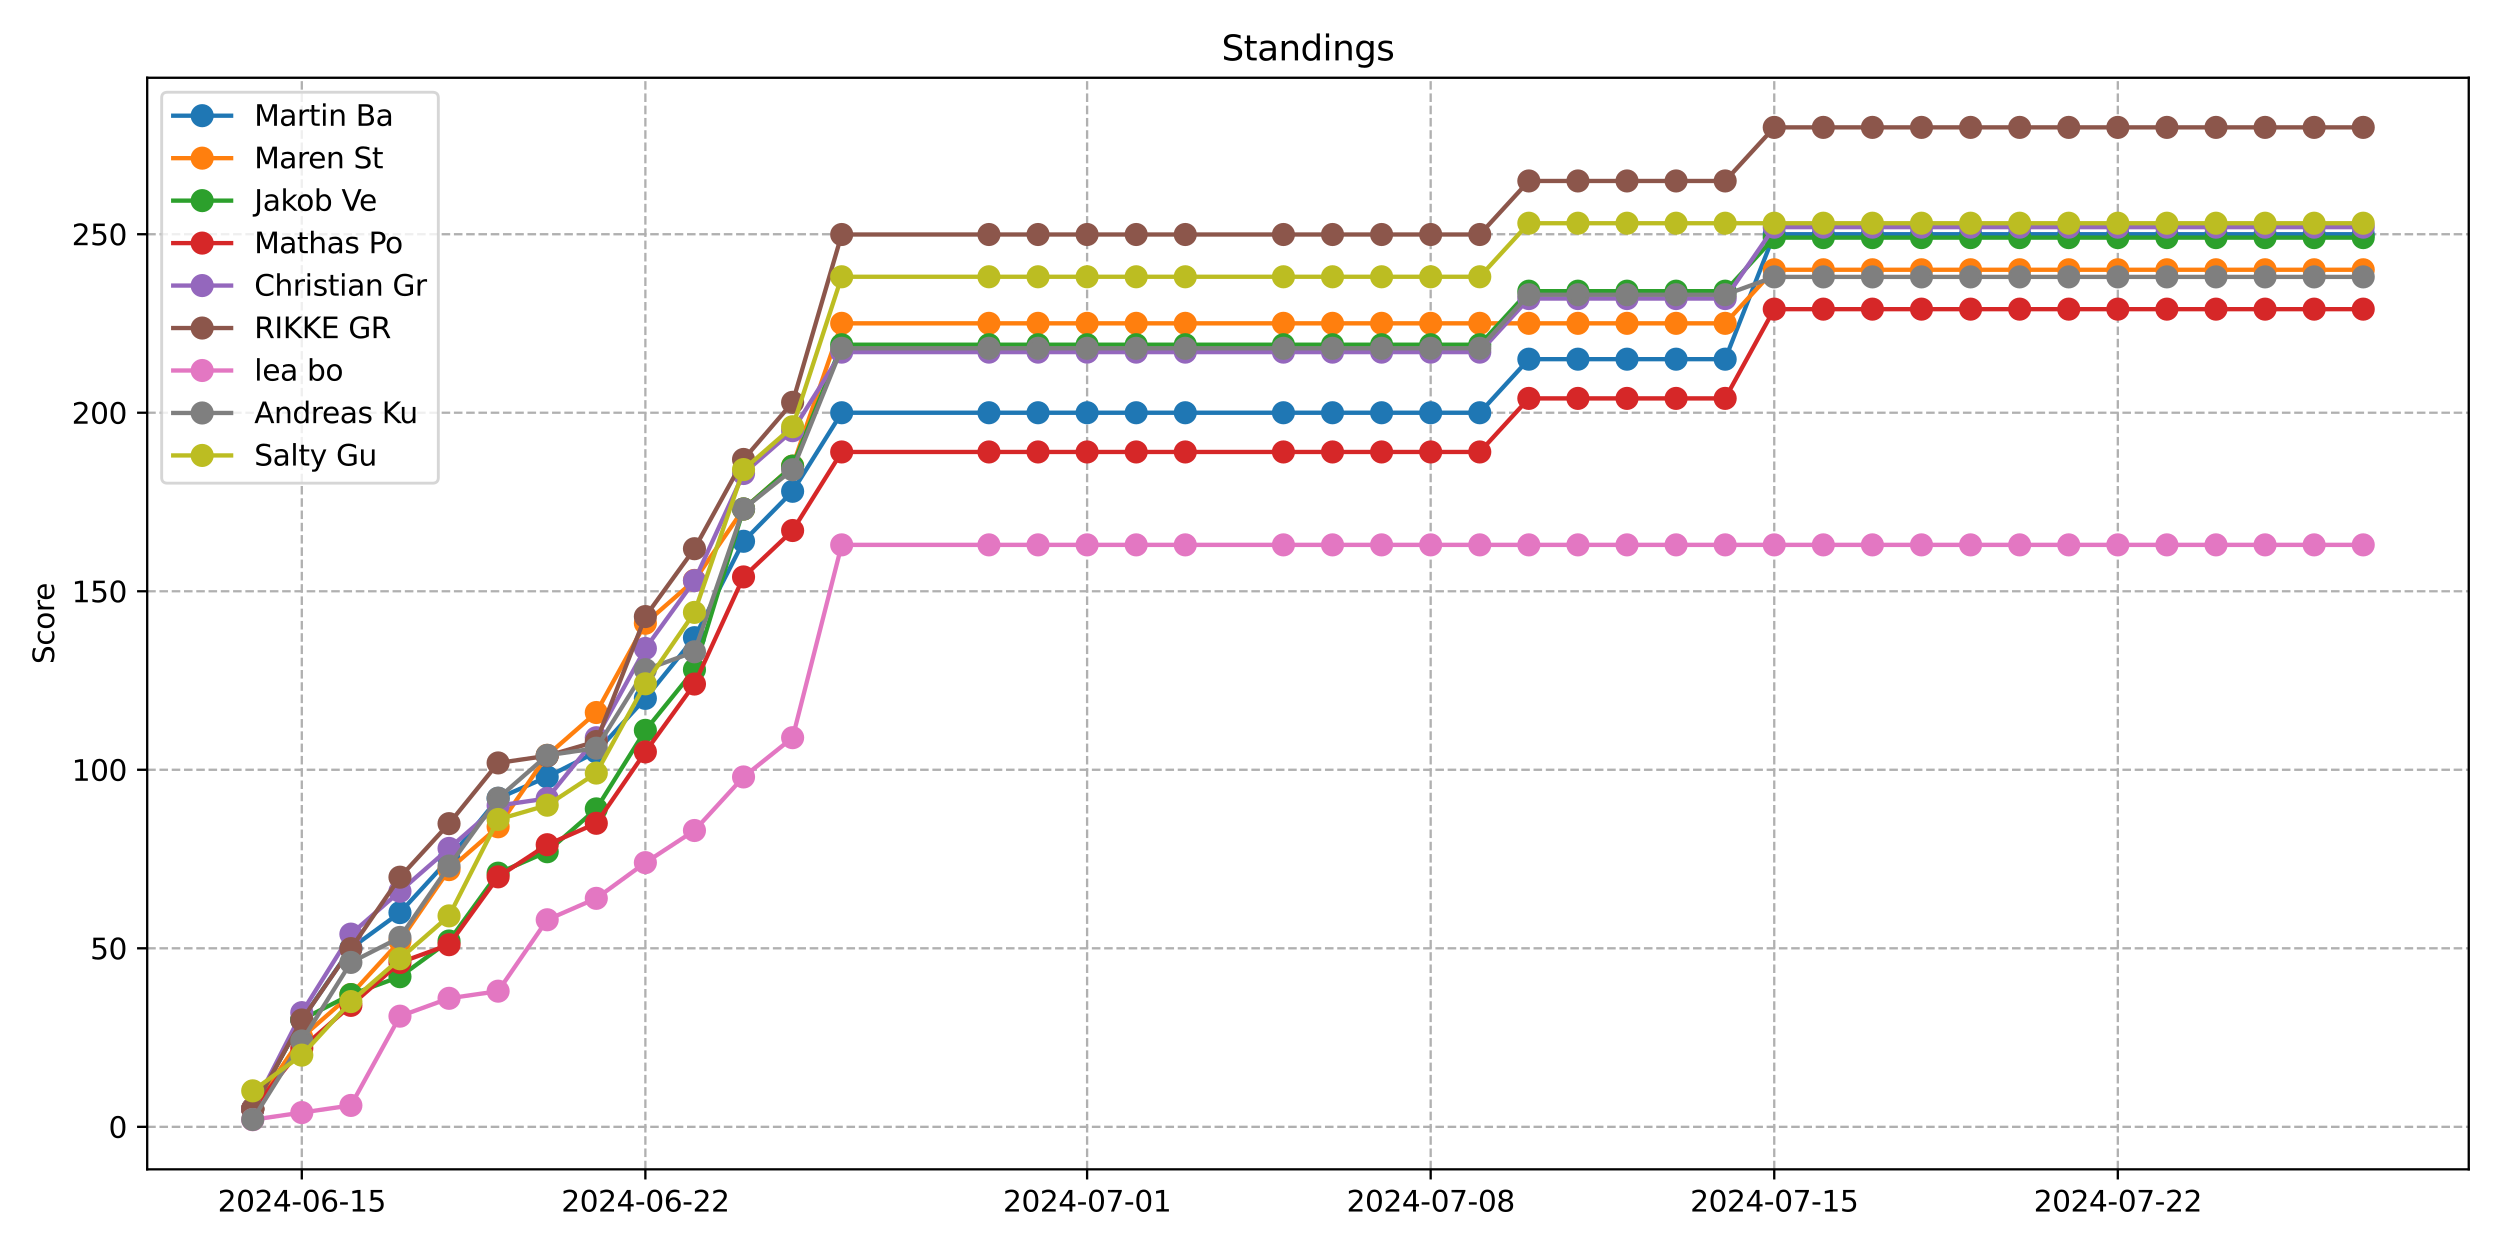<?xml version="1.0" encoding="utf-8" standalone="no"?>
<!DOCTYPE svg PUBLIC "-//W3C//DTD SVG 1.1//EN"
  "http://www.w3.org/Graphics/SVG/1.1/DTD/svg11.dtd">
<svg xmlns:xlink="http://www.w3.org/1999/xlink" width="864pt" height="432pt" viewBox="0 0 864 432" xmlns="http://www.w3.org/2000/svg" version="1.1">
 <defs>
  <style type="text/css">*{stroke-linejoin: round; stroke-linecap: butt}</style>
 </defs>
 <g id="figure_1">
  <g id="patch_1">
   <path d="M 0 432 
L 864 432 
L 864 0 
L 0 0 
z
" style="fill: #ffffff"/>
  </g>
  <g id="axes_1">
   <g id="patch_2">
    <path d="M 50.87 404.12 
L 853.2 404.12 
L 853.2 26.88 
L 50.87 26.88 
z
" style="fill: #ffffff"/>
   </g>
   <g id="matplotlib.axis_1">
    <g id="xtick_1">
     <g id="line2d_1">
      <path d="M 104.302 404.12 
L 104.302 26.88 
" clip-path="url(#paafc4a69dc)" style="fill: none; stroke-dasharray: 2.96,1.28; stroke-dashoffset: 0; stroke: #b0b0b0; stroke-width: 0.8"/>
     </g>
     <g id="line2d_2">
      <defs>
       <path id="m2083246414" d="M 0 0 
L 0 3.5 
" style="stroke: #000000; stroke-width: 0.8"/>
      </defs>
      <g>
       <use xlink:href="#m2083246414" x="104.302" y="404.12" style="stroke: #000000; stroke-width: 0.8"/>
      </g>
     </g>
     <g id="text_1">
      <!-- 2024-06-15 -->
      <g transform="translate(75.244 418.718) scale(0.1 -0.1)">
       <defs>
        <path id="DejaVuSans-32" d="M 1228 531 
L 3431 531 
L 3431 0 
L 469 0 
L 469 531 
Q 828 903 1448 1529 
Q 2069 2156 2228 2338 
Q 2531 2678 2651 2914 
Q 2772 3150 2772 3378 
Q 2772 3750 2511 3984 
Q 2250 4219 1831 4219 
Q 1534 4219 1204 4116 
Q 875 4013 500 3803 
L 500 4441 
Q 881 4594 1212 4672 
Q 1544 4750 1819 4750 
Q 2544 4750 2975 4387 
Q 3406 4025 3406 3419 
Q 3406 3131 3298 2873 
Q 3191 2616 2906 2266 
Q 2828 2175 2409 1742 
Q 1991 1309 1228 531 
z
" transform="scale(0.016)"/>
        <path id="DejaVuSans-30" d="M 2034 4250 
Q 1547 4250 1301 3770 
Q 1056 3291 1056 2328 
Q 1056 1369 1301 889 
Q 1547 409 2034 409 
Q 2525 409 2770 889 
Q 3016 1369 3016 2328 
Q 3016 3291 2770 3770 
Q 2525 4250 2034 4250 
z
M 2034 4750 
Q 2819 4750 3233 4129 
Q 3647 3509 3647 2328 
Q 3647 1150 3233 529 
Q 2819 -91 2034 -91 
Q 1250 -91 836 529 
Q 422 1150 422 2328 
Q 422 3509 836 4129 
Q 1250 4750 2034 4750 
z
" transform="scale(0.016)"/>
        <path id="DejaVuSans-34" d="M 2419 4116 
L 825 1625 
L 2419 1625 
L 2419 4116 
z
M 2253 4666 
L 3047 4666 
L 3047 1625 
L 3713 1625 
L 3713 1100 
L 3047 1100 
L 3047 0 
L 2419 0 
L 2419 1100 
L 313 1100 
L 313 1709 
L 2253 4666 
z
" transform="scale(0.016)"/>
        <path id="DejaVuSans-2d" d="M 313 2009 
L 1997 2009 
L 1997 1497 
L 313 1497 
L 313 2009 
z
" transform="scale(0.016)"/>
        <path id="DejaVuSans-36" d="M 2113 2584 
Q 1688 2584 1439 2293 
Q 1191 2003 1191 1497 
Q 1191 994 1439 701 
Q 1688 409 2113 409 
Q 2538 409 2786 701 
Q 3034 994 3034 1497 
Q 3034 2003 2786 2293 
Q 2538 2584 2113 2584 
z
M 3366 4563 
L 3366 3988 
Q 3128 4100 2886 4159 
Q 2644 4219 2406 4219 
Q 1781 4219 1451 3797 
Q 1122 3375 1075 2522 
Q 1259 2794 1537 2939 
Q 1816 3084 2150 3084 
Q 2853 3084 3261 2657 
Q 3669 2231 3669 1497 
Q 3669 778 3244 343 
Q 2819 -91 2113 -91 
Q 1303 -91 875 529 
Q 447 1150 447 2328 
Q 447 3434 972 4092 
Q 1497 4750 2381 4750 
Q 2619 4750 2861 4703 
Q 3103 4656 3366 4563 
z
" transform="scale(0.016)"/>
        <path id="DejaVuSans-31" d="M 794 531 
L 1825 531 
L 1825 4091 
L 703 3866 
L 703 4441 
L 1819 4666 
L 2450 4666 
L 2450 531 
L 3481 531 
L 3481 0 
L 794 0 
L 794 531 
z
" transform="scale(0.016)"/>
        <path id="DejaVuSans-35" d="M 691 4666 
L 3169 4666 
L 3169 4134 
L 1269 4134 
L 1269 2991 
Q 1406 3038 1543 3061 
Q 1681 3084 1819 3084 
Q 2600 3084 3056 2656 
Q 3513 2228 3513 1497 
Q 3513 744 3044 326 
Q 2575 -91 1722 -91 
Q 1428 -91 1123 -41 
Q 819 9 494 109 
L 494 744 
Q 775 591 1075 516 
Q 1375 441 1709 441 
Q 2250 441 2565 725 
Q 2881 1009 2881 1497 
Q 2881 1984 2565 2268 
Q 2250 2553 1709 2553 
Q 1456 2553 1204 2497 
Q 953 2441 691 2322 
L 691 4666 
z
" transform="scale(0.016)"/>
       </defs>
       <use xlink:href="#DejaVuSans-32"/>
       <use xlink:href="#DejaVuSans-30" x="63.623"/>
       <use xlink:href="#DejaVuSans-32" x="127.246"/>
       <use xlink:href="#DejaVuSans-34" x="190.869"/>
       <use xlink:href="#DejaVuSans-2d" x="254.492"/>
       <use xlink:href="#DejaVuSans-30" x="290.576"/>
       <use xlink:href="#DejaVuSans-36" x="354.199"/>
       <use xlink:href="#DejaVuSans-2d" x="417.822"/>
       <use xlink:href="#DejaVuSans-31" x="453.906"/>
       <use xlink:href="#DejaVuSans-35" x="517.529"/>
      </g>
     </g>
    </g>
    <g id="xtick_2">
     <g id="line2d_3">
      <path d="M 223.04 404.12 
L 223.04 26.88 
" clip-path="url(#paafc4a69dc)" style="fill: none; stroke-dasharray: 2.96,1.28; stroke-dashoffset: 0; stroke: #b0b0b0; stroke-width: 0.8"/>
     </g>
     <g id="line2d_4">
      <g>
       <use xlink:href="#m2083246414" x="223.04" y="404.12" style="stroke: #000000; stroke-width: 0.8"/>
      </g>
     </g>
     <g id="text_2">
      <!-- 2024-06-22 -->
      <g transform="translate(193.982 418.718) scale(0.1 -0.1)">
       <use xlink:href="#DejaVuSans-32"/>
       <use xlink:href="#DejaVuSans-30" x="63.623"/>
       <use xlink:href="#DejaVuSans-32" x="127.246"/>
       <use xlink:href="#DejaVuSans-34" x="190.869"/>
       <use xlink:href="#DejaVuSans-2d" x="254.492"/>
       <use xlink:href="#DejaVuSans-30" x="290.576"/>
       <use xlink:href="#DejaVuSans-36" x="354.199"/>
       <use xlink:href="#DejaVuSans-2d" x="417.822"/>
       <use xlink:href="#DejaVuSans-32" x="453.906"/>
       <use xlink:href="#DejaVuSans-32" x="517.529"/>
      </g>
     </g>
    </g>
    <g id="xtick_3">
     <g id="line2d_5">
      <path d="M 375.703 404.12 
L 375.703 26.88 
" clip-path="url(#paafc4a69dc)" style="fill: none; stroke-dasharray: 2.96,1.28; stroke-dashoffset: 0; stroke: #b0b0b0; stroke-width: 0.8"/>
     </g>
     <g id="line2d_6">
      <g>
       <use xlink:href="#m2083246414" x="375.703" y="404.12" style="stroke: #000000; stroke-width: 0.8"/>
      </g>
     </g>
     <g id="text_3">
      <!-- 2024-07-01 -->
      <g transform="translate(346.646 418.718) scale(0.1 -0.1)">
       <defs>
        <path id="DejaVuSans-37" d="M 525 4666 
L 3525 4666 
L 3525 4397 
L 1831 0 
L 1172 0 
L 2766 4134 
L 525 4134 
L 525 4666 
z
" transform="scale(0.016)"/>
       </defs>
       <use xlink:href="#DejaVuSans-32"/>
       <use xlink:href="#DejaVuSans-30" x="63.623"/>
       <use xlink:href="#DejaVuSans-32" x="127.246"/>
       <use xlink:href="#DejaVuSans-34" x="190.869"/>
       <use xlink:href="#DejaVuSans-2d" x="254.492"/>
       <use xlink:href="#DejaVuSans-30" x="290.576"/>
       <use xlink:href="#DejaVuSans-37" x="354.199"/>
       <use xlink:href="#DejaVuSans-2d" x="417.822"/>
       <use xlink:href="#DejaVuSans-30" x="453.906"/>
       <use xlink:href="#DejaVuSans-31" x="517.529"/>
      </g>
     </g>
    </g>
    <g id="xtick_4">
     <g id="line2d_7">
      <path d="M 494.441 404.12 
L 494.441 26.88 
" clip-path="url(#paafc4a69dc)" style="fill: none; stroke-dasharray: 2.96,1.28; stroke-dashoffset: 0; stroke: #b0b0b0; stroke-width: 0.8"/>
     </g>
     <g id="line2d_8">
      <g>
       <use xlink:href="#m2083246414" x="494.441" y="404.12" style="stroke: #000000; stroke-width: 0.8"/>
      </g>
     </g>
     <g id="text_4">
      <!-- 2024-07-08 -->
      <g transform="translate(465.384 418.718) scale(0.1 -0.1)">
       <defs>
        <path id="DejaVuSans-38" d="M 2034 2216 
Q 1584 2216 1326 1975 
Q 1069 1734 1069 1313 
Q 1069 891 1326 650 
Q 1584 409 2034 409 
Q 2484 409 2743 651 
Q 3003 894 3003 1313 
Q 3003 1734 2745 1975 
Q 2488 2216 2034 2216 
z
M 1403 2484 
Q 997 2584 770 2862 
Q 544 3141 544 3541 
Q 544 4100 942 4425 
Q 1341 4750 2034 4750 
Q 2731 4750 3128 4425 
Q 3525 4100 3525 3541 
Q 3525 3141 3298 2862 
Q 3072 2584 2669 2484 
Q 3125 2378 3379 2068 
Q 3634 1759 3634 1313 
Q 3634 634 3220 271 
Q 2806 -91 2034 -91 
Q 1263 -91 848 271 
Q 434 634 434 1313 
Q 434 1759 690 2068 
Q 947 2378 1403 2484 
z
M 1172 3481 
Q 1172 3119 1398 2916 
Q 1625 2713 2034 2713 
Q 2441 2713 2670 2916 
Q 2900 3119 2900 3481 
Q 2900 3844 2670 4047 
Q 2441 4250 2034 4250 
Q 1625 4250 1398 4047 
Q 1172 3844 1172 3481 
z
" transform="scale(0.016)"/>
       </defs>
       <use xlink:href="#DejaVuSans-32"/>
       <use xlink:href="#DejaVuSans-30" x="63.623"/>
       <use xlink:href="#DejaVuSans-32" x="127.246"/>
       <use xlink:href="#DejaVuSans-34" x="190.869"/>
       <use xlink:href="#DejaVuSans-2d" x="254.492"/>
       <use xlink:href="#DejaVuSans-30" x="290.576"/>
       <use xlink:href="#DejaVuSans-37" x="354.199"/>
       <use xlink:href="#DejaVuSans-2d" x="417.822"/>
       <use xlink:href="#DejaVuSans-30" x="453.906"/>
       <use xlink:href="#DejaVuSans-38" x="517.529"/>
      </g>
     </g>
    </g>
    <g id="xtick_5">
     <g id="line2d_9">
      <path d="M 613.18 404.12 
L 613.18 26.88 
" clip-path="url(#paafc4a69dc)" style="fill: none; stroke-dasharray: 2.96,1.28; stroke-dashoffset: 0; stroke: #b0b0b0; stroke-width: 0.8"/>
     </g>
     <g id="line2d_10">
      <g>
       <use xlink:href="#m2083246414" x="613.18" y="404.12" style="stroke: #000000; stroke-width: 0.8"/>
      </g>
     </g>
     <g id="text_5">
      <!-- 2024-07-15 -->
      <g transform="translate(584.122 418.718) scale(0.1 -0.1)">
       <use xlink:href="#DejaVuSans-32"/>
       <use xlink:href="#DejaVuSans-30" x="63.623"/>
       <use xlink:href="#DejaVuSans-32" x="127.246"/>
       <use xlink:href="#DejaVuSans-34" x="190.869"/>
       <use xlink:href="#DejaVuSans-2d" x="254.492"/>
       <use xlink:href="#DejaVuSans-30" x="290.576"/>
       <use xlink:href="#DejaVuSans-37" x="354.199"/>
       <use xlink:href="#DejaVuSans-2d" x="417.822"/>
       <use xlink:href="#DejaVuSans-31" x="453.906"/>
       <use xlink:href="#DejaVuSans-35" x="517.529"/>
      </g>
     </g>
    </g>
    <g id="xtick_6">
     <g id="line2d_11">
      <path d="M 731.918 404.12 
L 731.918 26.88 
" clip-path="url(#paafc4a69dc)" style="fill: none; stroke-dasharray: 2.96,1.28; stroke-dashoffset: 0; stroke: #b0b0b0; stroke-width: 0.8"/>
     </g>
     <g id="line2d_12">
      <g>
       <use xlink:href="#m2083246414" x="731.918" y="404.12" style="stroke: #000000; stroke-width: 0.8"/>
      </g>
     </g>
     <g id="text_6">
      <!-- 2024-07-22 -->
      <g transform="translate(702.86 418.718) scale(0.1 -0.1)">
       <use xlink:href="#DejaVuSans-32"/>
       <use xlink:href="#DejaVuSans-30" x="63.623"/>
       <use xlink:href="#DejaVuSans-32" x="127.246"/>
       <use xlink:href="#DejaVuSans-34" x="190.869"/>
       <use xlink:href="#DejaVuSans-2d" x="254.492"/>
       <use xlink:href="#DejaVuSans-30" x="290.576"/>
       <use xlink:href="#DejaVuSans-37" x="354.199"/>
       <use xlink:href="#DejaVuSans-2d" x="417.822"/>
       <use xlink:href="#DejaVuSans-32" x="453.906"/>
       <use xlink:href="#DejaVuSans-32" x="517.529"/>
      </g>
     </g>
    </g>
   </g>
   <g id="matplotlib.axis_2">
    <g id="ytick_1">
     <g id="line2d_13">
      <path d="M 50.87 389.433 
L 853.2 389.433 
" clip-path="url(#paafc4a69dc)" style="fill: none; stroke-dasharray: 2.96,1.28; stroke-dashoffset: 0; stroke: #b0b0b0; stroke-width: 0.8"/>
     </g>
     <g id="line2d_14">
      <defs>
       <path id="m33e24bbd4b" d="M 0 0 
L -3.5 0 
" style="stroke: #000000; stroke-width: 0.8"/>
      </defs>
      <g>
       <use xlink:href="#m33e24bbd4b" x="50.87" y="389.433" style="stroke: #000000; stroke-width: 0.8"/>
      </g>
     </g>
     <g id="text_7">
      <!-- 0 -->
      <g transform="translate(37.508 393.233) scale(0.1 -0.1)">
       <use xlink:href="#DejaVuSans-30"/>
      </g>
     </g>
    </g>
    <g id="ytick_2">
     <g id="line2d_15">
      <path d="M 50.87 327.736 
L 853.2 327.736 
" clip-path="url(#paafc4a69dc)" style="fill: none; stroke-dasharray: 2.96,1.28; stroke-dashoffset: 0; stroke: #b0b0b0; stroke-width: 0.8"/>
     </g>
     <g id="line2d_16">
      <g>
       <use xlink:href="#m33e24bbd4b" x="50.87" y="327.736" style="stroke: #000000; stroke-width: 0.8"/>
      </g>
     </g>
     <g id="text_8">
      <!-- 50 -->
      <g transform="translate(31.145 331.535) scale(0.1 -0.1)">
       <use xlink:href="#DejaVuSans-35"/>
       <use xlink:href="#DejaVuSans-30" x="63.623"/>
      </g>
     </g>
    </g>
    <g id="ytick_3">
     <g id="line2d_17">
      <path d="M 50.87 266.038 
L 853.2 266.038 
" clip-path="url(#paafc4a69dc)" style="fill: none; stroke-dasharray: 2.96,1.28; stroke-dashoffset: 0; stroke: #b0b0b0; stroke-width: 0.8"/>
     </g>
     <g id="line2d_18">
      <g>
       <use xlink:href="#m33e24bbd4b" x="50.87" y="266.038" style="stroke: #000000; stroke-width: 0.8"/>
      </g>
     </g>
     <g id="text_9">
      <!-- 100 -->
      <g transform="translate(24.782 269.837) scale(0.1 -0.1)">
       <use xlink:href="#DejaVuSans-31"/>
       <use xlink:href="#DejaVuSans-30" x="63.623"/>
       <use xlink:href="#DejaVuSans-30" x="127.246"/>
      </g>
     </g>
    </g>
    <g id="ytick_4">
     <g id="line2d_19">
      <path d="M 50.87 204.34 
L 853.2 204.34 
" clip-path="url(#paafc4a69dc)" style="fill: none; stroke-dasharray: 2.96,1.28; stroke-dashoffset: 0; stroke: #b0b0b0; stroke-width: 0.8"/>
     </g>
     <g id="line2d_20">
      <g>
       <use xlink:href="#m33e24bbd4b" x="50.87" y="204.34" style="stroke: #000000; stroke-width: 0.8"/>
      </g>
     </g>
     <g id="text_10">
      <!-- 150 -->
      <g transform="translate(24.782 208.14) scale(0.1 -0.1)">
       <use xlink:href="#DejaVuSans-31"/>
       <use xlink:href="#DejaVuSans-35" x="63.623"/>
       <use xlink:href="#DejaVuSans-30" x="127.246"/>
      </g>
     </g>
    </g>
    <g id="ytick_5">
     <g id="line2d_21">
      <path d="M 50.87 142.643 
L 853.2 142.643 
" clip-path="url(#paafc4a69dc)" style="fill: none; stroke-dasharray: 2.96,1.28; stroke-dashoffset: 0; stroke: #b0b0b0; stroke-width: 0.8"/>
     </g>
     <g id="line2d_22">
      <g>
       <use xlink:href="#m33e24bbd4b" x="50.87" y="142.643" style="stroke: #000000; stroke-width: 0.8"/>
      </g>
     </g>
     <g id="text_11">
      <!-- 200 -->
      <g transform="translate(24.782 146.442) scale(0.1 -0.1)">
       <use xlink:href="#DejaVuSans-32"/>
       <use xlink:href="#DejaVuSans-30" x="63.623"/>
       <use xlink:href="#DejaVuSans-30" x="127.246"/>
      </g>
     </g>
    </g>
    <g id="ytick_6">
     <g id="line2d_23">
      <path d="M 50.87 80.945 
L 853.2 80.945 
" clip-path="url(#paafc4a69dc)" style="fill: none; stroke-dasharray: 2.96,1.28; stroke-dashoffset: 0; stroke: #b0b0b0; stroke-width: 0.8"/>
     </g>
     <g id="line2d_24">
      <g>
       <use xlink:href="#m33e24bbd4b" x="50.87" y="80.945" style="stroke: #000000; stroke-width: 0.8"/>
      </g>
     </g>
     <g id="text_12">
      <!-- 250 -->
      <g transform="translate(24.782 84.744) scale(0.1 -0.1)">
       <use xlink:href="#DejaVuSans-32"/>
       <use xlink:href="#DejaVuSans-35" x="63.623"/>
       <use xlink:href="#DejaVuSans-30" x="127.246"/>
      </g>
     </g>
    </g>
    <g id="text_13">
     <!-- Score -->
     <g transform="translate(18.703 229.502) rotate(-90) scale(0.1 -0.1)">
      <defs>
       <path id="DejaVuSans-53" d="M 3425 4513 
L 3425 3897 
Q 3066 4069 2747 4153 
Q 2428 4238 2131 4238 
Q 1616 4238 1336 4038 
Q 1056 3838 1056 3469 
Q 1056 3159 1242 3001 
Q 1428 2844 1947 2747 
L 2328 2669 
Q 3034 2534 3370 2195 
Q 3706 1856 3706 1288 
Q 3706 609 3251 259 
Q 2797 -91 1919 -91 
Q 1588 -91 1214 -16 
Q 841 59 441 206 
L 441 856 
Q 825 641 1194 531 
Q 1563 422 1919 422 
Q 2459 422 2753 634 
Q 3047 847 3047 1241 
Q 3047 1584 2836 1778 
Q 2625 1972 2144 2069 
L 1759 2144 
Q 1053 2284 737 2584 
Q 422 2884 422 3419 
Q 422 4038 858 4394 
Q 1294 4750 2059 4750 
Q 2388 4750 2728 4690 
Q 3069 4631 3425 4513 
z
" transform="scale(0.016)"/>
       <path id="DejaVuSans-63" d="M 3122 3366 
L 3122 2828 
Q 2878 2963 2633 3030 
Q 2388 3097 2138 3097 
Q 1578 3097 1268 2742 
Q 959 2388 959 1747 
Q 959 1106 1268 751 
Q 1578 397 2138 397 
Q 2388 397 2633 464 
Q 2878 531 3122 666 
L 3122 134 
Q 2881 22 2623 -34 
Q 2366 -91 2075 -91 
Q 1284 -91 818 406 
Q 353 903 353 1747 
Q 353 2603 823 3093 
Q 1294 3584 2113 3584 
Q 2378 3584 2631 3529 
Q 2884 3475 3122 3366 
z
" transform="scale(0.016)"/>
       <path id="DejaVuSans-6f" d="M 1959 3097 
Q 1497 3097 1228 2736 
Q 959 2375 959 1747 
Q 959 1119 1226 758 
Q 1494 397 1959 397 
Q 2419 397 2687 759 
Q 2956 1122 2956 1747 
Q 2956 2369 2687 2733 
Q 2419 3097 1959 3097 
z
M 1959 3584 
Q 2709 3584 3137 3096 
Q 3566 2609 3566 1747 
Q 3566 888 3137 398 
Q 2709 -91 1959 -91 
Q 1206 -91 779 398 
Q 353 888 353 1747 
Q 353 2609 779 3096 
Q 1206 3584 1959 3584 
z
" transform="scale(0.016)"/>
       <path id="DejaVuSans-72" d="M 2631 2963 
Q 2534 3019 2420 3045 
Q 2306 3072 2169 3072 
Q 1681 3072 1420 2755 
Q 1159 2438 1159 1844 
L 1159 0 
L 581 0 
L 581 3500 
L 1159 3500 
L 1159 2956 
Q 1341 3275 1631 3429 
Q 1922 3584 2338 3584 
Q 2397 3584 2469 3576 
Q 2541 3569 2628 3553 
L 2631 2963 
z
" transform="scale(0.016)"/>
       <path id="DejaVuSans-65" d="M 3597 1894 
L 3597 1613 
L 953 1613 
Q 991 1019 1311 708 
Q 1631 397 2203 397 
Q 2534 397 2845 478 
Q 3156 559 3463 722 
L 3463 178 
Q 3153 47 2828 -22 
Q 2503 -91 2169 -91 
Q 1331 -91 842 396 
Q 353 884 353 1716 
Q 353 2575 817 3079 
Q 1281 3584 2069 3584 
Q 2775 3584 3186 3129 
Q 3597 2675 3597 1894 
z
M 3022 2063 
Q 3016 2534 2758 2815 
Q 2500 3097 2075 3097 
Q 1594 3097 1305 2825 
Q 1016 2553 972 2059 
L 3022 2063 
z
" transform="scale(0.016)"/>
      </defs>
      <use xlink:href="#DejaVuSans-53"/>
      <use xlink:href="#DejaVuSans-63" x="63.477"/>
      <use xlink:href="#DejaVuSans-6f" x="118.457"/>
      <use xlink:href="#DejaVuSans-72" x="179.639"/>
      <use xlink:href="#DejaVuSans-65" x="218.502"/>
     </g>
    </g>
   </g>
   <g id="line2d_25">
    <path d="M 87.34 383.264 
L 104.302 352.415 
L 121.265 327.736 
L 138.227 315.397 
L 155.19 296.888 
L 172.152 275.91 
L 189.115 268.507 
L 206.078 259.869 
L 223.04 241.36 
L 240.003 220.382 
L 256.965 187.066 
L 273.928 169.79 
L 290.89 142.643 
L 341.778 142.643 
L 358.741 142.643 
L 375.703 142.643 
L 392.666 142.643 
L 409.629 142.643 
L 443.554 142.643 
L 460.516 142.643 
L 477.479 142.643 
L 494.441 142.643 
L 511.404 142.643 
L 528.367 124.134 
L 545.329 124.134 
L 562.292 124.134 
L 579.254 124.134 
L 596.217 124.134 
L 613.18 80.946 
L 630.142 80.946 
L 647.105 80.946 
L 664.067 80.946 
L 681.03 80.946 
L 697.992 80.946 
L 714.955 80.946 
L 731.918 80.946 
L 748.88 80.946 
L 765.843 80.946 
L 782.805 80.946 
L 799.768 80.946 
L 816.73 80.946 
" clip-path="url(#paafc4a69dc)" style="fill: none; stroke: #1f77b4; stroke-width: 1.5; stroke-linecap: square"/>
    <defs>
     <path id="m396f2c2685" d="M 0 3.5 
C 0.928 3.5 1.819 3.131 2.475 2.475 
C 3.131 1.819 3.5 0.928 3.5 0 
C 3.5 -0.928 3.131 -1.819 2.475 -2.475 
C 1.819 -3.131 0.928 -3.5 0 -3.5 
C -0.928 -3.5 -1.819 -3.131 -2.475 -2.475 
C -3.131 -1.819 -3.5 -0.928 -3.5 0 
C -3.5 0.928 -3.131 1.819 -2.475 2.475 
C -1.819 3.131 -0.928 3.5 0 3.5 
z
" style="stroke: #1f77b4"/>
    </defs>
    <g clip-path="url(#paafc4a69dc)">
     <use xlink:href="#m396f2c2685" x="87.34" y="383.264" style="fill: #1f77b4; stroke: #1f77b4"/>
     <use xlink:href="#m396f2c2685" x="104.302" y="352.415" style="fill: #1f77b4; stroke: #1f77b4"/>
     <use xlink:href="#m396f2c2685" x="121.265" y="327.736" style="fill: #1f77b4; stroke: #1f77b4"/>
     <use xlink:href="#m396f2c2685" x="138.227" y="315.397" style="fill: #1f77b4; stroke: #1f77b4"/>
     <use xlink:href="#m396f2c2685" x="155.19" y="296.888" style="fill: #1f77b4; stroke: #1f77b4"/>
     <use xlink:href="#m396f2c2685" x="172.152" y="275.91" style="fill: #1f77b4; stroke: #1f77b4"/>
     <use xlink:href="#m396f2c2685" x="189.115" y="268.507" style="fill: #1f77b4; stroke: #1f77b4"/>
     <use xlink:href="#m396f2c2685" x="206.078" y="259.869" style="fill: #1f77b4; stroke: #1f77b4"/>
     <use xlink:href="#m396f2c2685" x="223.04" y="241.36" style="fill: #1f77b4; stroke: #1f77b4"/>
     <use xlink:href="#m396f2c2685" x="240.003" y="220.382" style="fill: #1f77b4; stroke: #1f77b4"/>
     <use xlink:href="#m396f2c2685" x="256.965" y="187.066" style="fill: #1f77b4; stroke: #1f77b4"/>
     <use xlink:href="#m396f2c2685" x="273.928" y="169.79" style="fill: #1f77b4; stroke: #1f77b4"/>
     <use xlink:href="#m396f2c2685" x="290.89" y="142.643" style="fill: #1f77b4; stroke: #1f77b4"/>
     <use xlink:href="#m396f2c2685" x="341.778" y="142.643" style="fill: #1f77b4; stroke: #1f77b4"/>
     <use xlink:href="#m396f2c2685" x="358.741" y="142.643" style="fill: #1f77b4; stroke: #1f77b4"/>
     <use xlink:href="#m396f2c2685" x="375.703" y="142.643" style="fill: #1f77b4; stroke: #1f77b4"/>
     <use xlink:href="#m396f2c2685" x="392.666" y="142.643" style="fill: #1f77b4; stroke: #1f77b4"/>
     <use xlink:href="#m396f2c2685" x="409.629" y="142.643" style="fill: #1f77b4; stroke: #1f77b4"/>
     <use xlink:href="#m396f2c2685" x="443.554" y="142.643" style="fill: #1f77b4; stroke: #1f77b4"/>
     <use xlink:href="#m396f2c2685" x="460.516" y="142.643" style="fill: #1f77b4; stroke: #1f77b4"/>
     <use xlink:href="#m396f2c2685" x="477.479" y="142.643" style="fill: #1f77b4; stroke: #1f77b4"/>
     <use xlink:href="#m396f2c2685" x="494.441" y="142.643" style="fill: #1f77b4; stroke: #1f77b4"/>
     <use xlink:href="#m396f2c2685" x="511.404" y="142.643" style="fill: #1f77b4; stroke: #1f77b4"/>
     <use xlink:href="#m396f2c2685" x="528.367" y="124.134" style="fill: #1f77b4; stroke: #1f77b4"/>
     <use xlink:href="#m396f2c2685" x="545.329" y="124.134" style="fill: #1f77b4; stroke: #1f77b4"/>
     <use xlink:href="#m396f2c2685" x="562.292" y="124.134" style="fill: #1f77b4; stroke: #1f77b4"/>
     <use xlink:href="#m396f2c2685" x="579.254" y="124.134" style="fill: #1f77b4; stroke: #1f77b4"/>
     <use xlink:href="#m396f2c2685" x="596.217" y="124.134" style="fill: #1f77b4; stroke: #1f77b4"/>
     <use xlink:href="#m396f2c2685" x="613.18" y="80.946" style="fill: #1f77b4; stroke: #1f77b4"/>
     <use xlink:href="#m396f2c2685" x="630.142" y="80.946" style="fill: #1f77b4; stroke: #1f77b4"/>
     <use xlink:href="#m396f2c2685" x="647.105" y="80.946" style="fill: #1f77b4; stroke: #1f77b4"/>
     <use xlink:href="#m396f2c2685" x="664.067" y="80.946" style="fill: #1f77b4; stroke: #1f77b4"/>
     <use xlink:href="#m396f2c2685" x="681.03" y="80.946" style="fill: #1f77b4; stroke: #1f77b4"/>
     <use xlink:href="#m396f2c2685" x="697.992" y="80.946" style="fill: #1f77b4; stroke: #1f77b4"/>
     <use xlink:href="#m396f2c2685" x="714.955" y="80.946" style="fill: #1f77b4; stroke: #1f77b4"/>
     <use xlink:href="#m396f2c2685" x="731.918" y="80.946" style="fill: #1f77b4; stroke: #1f77b4"/>
     <use xlink:href="#m396f2c2685" x="748.88" y="80.946" style="fill: #1f77b4; stroke: #1f77b4"/>
     <use xlink:href="#m396f2c2685" x="765.843" y="80.946" style="fill: #1f77b4; stroke: #1f77b4"/>
     <use xlink:href="#m396f2c2685" x="782.805" y="80.946" style="fill: #1f77b4; stroke: #1f77b4"/>
     <use xlink:href="#m396f2c2685" x="799.768" y="80.946" style="fill: #1f77b4; stroke: #1f77b4"/>
     <use xlink:href="#m396f2c2685" x="816.73" y="80.946" style="fill: #1f77b4; stroke: #1f77b4"/>
    </g>
   </g>
   <g id="line2d_26">
    <path d="M 87.34 383.214 
L 104.302 358.535 
L 121.265 343.728 
L 138.227 325.218 
L 155.19 300.539 
L 172.152 285.732 
L 189.115 261.053 
L 206.078 246.245 
L 223.04 215.396 
L 240.003 200.589 
L 256.965 175.91 
L 273.928 161.103 
L 290.89 111.744 
L 341.778 111.744 
L 358.741 111.744 
L 375.703 111.744 
L 392.666 111.744 
L 409.629 111.744 
L 443.554 111.744 
L 460.516 111.744 
L 477.479 111.744 
L 494.441 111.744 
L 511.404 111.744 
L 528.367 111.744 
L 545.329 111.744 
L 562.292 111.744 
L 579.254 111.744 
L 596.217 111.744 
L 613.18 93.235 
L 630.142 93.235 
L 647.105 93.235 
L 664.067 93.235 
L 681.03 93.235 
L 697.992 93.235 
L 714.955 93.235 
L 731.918 93.235 
L 748.88 93.235 
L 765.843 93.235 
L 782.805 93.235 
L 799.768 93.235 
L 816.73 93.235 
" clip-path="url(#paafc4a69dc)" style="fill: none; stroke: #ff7f0e; stroke-width: 1.5; stroke-linecap: square"/>
    <defs>
     <path id="mbe6f0a004b" d="M 0 3.5 
C 0.928 3.5 1.819 3.131 2.475 2.475 
C 3.131 1.819 3.5 0.928 3.5 0 
C 3.5 -0.928 3.131 -1.819 2.475 -2.475 
C 1.819 -3.131 0.928 -3.5 0 -3.5 
C -0.928 -3.5 -1.819 -3.131 -2.475 -2.475 
C -3.131 -1.819 -3.5 -0.928 -3.5 0 
C -3.5 0.928 -3.131 1.819 -2.475 2.475 
C -1.819 3.131 -0.928 3.5 0 3.5 
z
" style="stroke: #ff7f0e"/>
    </defs>
    <g clip-path="url(#paafc4a69dc)">
     <use xlink:href="#mbe6f0a004b" x="87.34" y="383.214" style="fill: #ff7f0e; stroke: #ff7f0e"/>
     <use xlink:href="#mbe6f0a004b" x="104.302" y="358.535" style="fill: #ff7f0e; stroke: #ff7f0e"/>
     <use xlink:href="#mbe6f0a004b" x="121.265" y="343.728" style="fill: #ff7f0e; stroke: #ff7f0e"/>
     <use xlink:href="#mbe6f0a004b" x="138.227" y="325.218" style="fill: #ff7f0e; stroke: #ff7f0e"/>
     <use xlink:href="#mbe6f0a004b" x="155.19" y="300.539" style="fill: #ff7f0e; stroke: #ff7f0e"/>
     <use xlink:href="#mbe6f0a004b" x="172.152" y="285.732" style="fill: #ff7f0e; stroke: #ff7f0e"/>
     <use xlink:href="#mbe6f0a004b" x="189.115" y="261.053" style="fill: #ff7f0e; stroke: #ff7f0e"/>
     <use xlink:href="#mbe6f0a004b" x="206.078" y="246.245" style="fill: #ff7f0e; stroke: #ff7f0e"/>
     <use xlink:href="#mbe6f0a004b" x="223.04" y="215.396" style="fill: #ff7f0e; stroke: #ff7f0e"/>
     <use xlink:href="#mbe6f0a004b" x="240.003" y="200.589" style="fill: #ff7f0e; stroke: #ff7f0e"/>
     <use xlink:href="#mbe6f0a004b" x="256.965" y="175.91" style="fill: #ff7f0e; stroke: #ff7f0e"/>
     <use xlink:href="#mbe6f0a004b" x="273.928" y="161.103" style="fill: #ff7f0e; stroke: #ff7f0e"/>
     <use xlink:href="#mbe6f0a004b" x="290.89" y="111.744" style="fill: #ff7f0e; stroke: #ff7f0e"/>
     <use xlink:href="#mbe6f0a004b" x="341.778" y="111.744" style="fill: #ff7f0e; stroke: #ff7f0e"/>
     <use xlink:href="#mbe6f0a004b" x="358.741" y="111.744" style="fill: #ff7f0e; stroke: #ff7f0e"/>
     <use xlink:href="#mbe6f0a004b" x="375.703" y="111.744" style="fill: #ff7f0e; stroke: #ff7f0e"/>
     <use xlink:href="#mbe6f0a004b" x="392.666" y="111.744" style="fill: #ff7f0e; stroke: #ff7f0e"/>
     <use xlink:href="#mbe6f0a004b" x="409.629" y="111.744" style="fill: #ff7f0e; stroke: #ff7f0e"/>
     <use xlink:href="#mbe6f0a004b" x="443.554" y="111.744" style="fill: #ff7f0e; stroke: #ff7f0e"/>
     <use xlink:href="#mbe6f0a004b" x="460.516" y="111.744" style="fill: #ff7f0e; stroke: #ff7f0e"/>
     <use xlink:href="#mbe6f0a004b" x="477.479" y="111.744" style="fill: #ff7f0e; stroke: #ff7f0e"/>
     <use xlink:href="#mbe6f0a004b" x="494.441" y="111.744" style="fill: #ff7f0e; stroke: #ff7f0e"/>
     <use xlink:href="#mbe6f0a004b" x="511.404" y="111.744" style="fill: #ff7f0e; stroke: #ff7f0e"/>
     <use xlink:href="#mbe6f0a004b" x="528.367" y="111.744" style="fill: #ff7f0e; stroke: #ff7f0e"/>
     <use xlink:href="#mbe6f0a004b" x="545.329" y="111.744" style="fill: #ff7f0e; stroke: #ff7f0e"/>
     <use xlink:href="#mbe6f0a004b" x="562.292" y="111.744" style="fill: #ff7f0e; stroke: #ff7f0e"/>
     <use xlink:href="#mbe6f0a004b" x="579.254" y="111.744" style="fill: #ff7f0e; stroke: #ff7f0e"/>
     <use xlink:href="#mbe6f0a004b" x="596.217" y="111.744" style="fill: #ff7f0e; stroke: #ff7f0e"/>
     <use xlink:href="#mbe6f0a004b" x="613.18" y="93.235" style="fill: #ff7f0e; stroke: #ff7f0e"/>
     <use xlink:href="#mbe6f0a004b" x="630.142" y="93.235" style="fill: #ff7f0e; stroke: #ff7f0e"/>
     <use xlink:href="#mbe6f0a004b" x="647.105" y="93.235" style="fill: #ff7f0e; stroke: #ff7f0e"/>
     <use xlink:href="#mbe6f0a004b" x="664.067" y="93.235" style="fill: #ff7f0e; stroke: #ff7f0e"/>
     <use xlink:href="#mbe6f0a004b" x="681.03" y="93.235" style="fill: #ff7f0e; stroke: #ff7f0e"/>
     <use xlink:href="#mbe6f0a004b" x="697.992" y="93.235" style="fill: #ff7f0e; stroke: #ff7f0e"/>
     <use xlink:href="#mbe6f0a004b" x="714.955" y="93.235" style="fill: #ff7f0e; stroke: #ff7f0e"/>
     <use xlink:href="#mbe6f0a004b" x="731.918" y="93.235" style="fill: #ff7f0e; stroke: #ff7f0e"/>
     <use xlink:href="#mbe6f0a004b" x="748.88" y="93.235" style="fill: #ff7f0e; stroke: #ff7f0e"/>
     <use xlink:href="#mbe6f0a004b" x="765.843" y="93.235" style="fill: #ff7f0e; stroke: #ff7f0e"/>
     <use xlink:href="#mbe6f0a004b" x="782.805" y="93.235" style="fill: #ff7f0e; stroke: #ff7f0e"/>
     <use xlink:href="#mbe6f0a004b" x="799.768" y="93.235" style="fill: #ff7f0e; stroke: #ff7f0e"/>
     <use xlink:href="#mbe6f0a004b" x="816.73" y="93.235" style="fill: #ff7f0e; stroke: #ff7f0e"/>
    </g>
   </g>
   <g id="line2d_27">
    <path d="M 87.34 383.203 
L 104.302 352.354 
L 121.265 343.717 
L 138.227 337.547 
L 155.19 325.207 
L 172.152 301.762 
L 189.115 294.359 
L 206.078 279.551 
L 223.04 252.404 
L 240.003 231.427 
L 256.965 175.899 
L 273.928 161.092 
L 290.89 119.137 
L 341.778 119.137 
L 358.741 119.137 
L 375.703 119.137 
L 392.666 119.137 
L 409.629 119.137 
L 443.554 119.137 
L 460.516 119.137 
L 477.479 119.137 
L 494.441 119.137 
L 511.404 119.137 
L 528.367 100.628 
L 545.329 100.628 
L 562.292 100.628 
L 579.254 100.628 
L 596.217 100.628 
L 613.18 82.119 
L 630.142 82.119 
L 647.105 82.119 
L 664.067 82.119 
L 681.03 82.119 
L 697.992 82.119 
L 714.955 82.119 
L 731.918 82.119 
L 748.88 82.119 
L 765.843 82.119 
L 782.805 82.119 
L 799.768 82.119 
L 816.73 82.119 
" clip-path="url(#paafc4a69dc)" style="fill: none; stroke: #2ca02c; stroke-width: 1.5; stroke-linecap: square"/>
    <defs>
     <path id="mf7c6803c8a" d="M 0 3.5 
C 0.928 3.5 1.819 3.131 2.475 2.475 
C 3.131 1.819 3.5 0.928 3.5 0 
C 3.5 -0.928 3.131 -1.819 2.475 -2.475 
C 1.819 -3.131 0.928 -3.5 0 -3.5 
C -0.928 -3.5 -1.819 -3.131 -2.475 -2.475 
C -3.131 -1.819 -3.5 -0.928 -3.5 0 
C -3.5 0.928 -3.131 1.819 -2.475 2.475 
C -1.819 3.131 -0.928 3.5 0 3.5 
z
" style="stroke: #2ca02c"/>
    </defs>
    <g clip-path="url(#paafc4a69dc)">
     <use xlink:href="#mf7c6803c8a" x="87.34" y="383.203" style="fill: #2ca02c; stroke: #2ca02c"/>
     <use xlink:href="#mf7c6803c8a" x="104.302" y="352.354" style="fill: #2ca02c; stroke: #2ca02c"/>
     <use xlink:href="#mf7c6803c8a" x="121.265" y="343.717" style="fill: #2ca02c; stroke: #2ca02c"/>
     <use xlink:href="#mf7c6803c8a" x="138.227" y="337.547" style="fill: #2ca02c; stroke: #2ca02c"/>
     <use xlink:href="#mf7c6803c8a" x="155.19" y="325.207" style="fill: #2ca02c; stroke: #2ca02c"/>
     <use xlink:href="#mf7c6803c8a" x="172.152" y="301.762" style="fill: #2ca02c; stroke: #2ca02c"/>
     <use xlink:href="#mf7c6803c8a" x="189.115" y="294.359" style="fill: #2ca02c; stroke: #2ca02c"/>
     <use xlink:href="#mf7c6803c8a" x="206.078" y="279.551" style="fill: #2ca02c; stroke: #2ca02c"/>
     <use xlink:href="#mf7c6803c8a" x="223.04" y="252.404" style="fill: #2ca02c; stroke: #2ca02c"/>
     <use xlink:href="#mf7c6803c8a" x="240.003" y="231.427" style="fill: #2ca02c; stroke: #2ca02c"/>
     <use xlink:href="#mf7c6803c8a" x="256.965" y="175.899" style="fill: #2ca02c; stroke: #2ca02c"/>
     <use xlink:href="#mf7c6803c8a" x="273.928" y="161.092" style="fill: #2ca02c; stroke: #2ca02c"/>
     <use xlink:href="#mf7c6803c8a" x="290.89" y="119.137" style="fill: #2ca02c; stroke: #2ca02c"/>
     <use xlink:href="#mf7c6803c8a" x="341.778" y="119.137" style="fill: #2ca02c; stroke: #2ca02c"/>
     <use xlink:href="#mf7c6803c8a" x="358.741" y="119.137" style="fill: #2ca02c; stroke: #2ca02c"/>
     <use xlink:href="#mf7c6803c8a" x="375.703" y="119.137" style="fill: #2ca02c; stroke: #2ca02c"/>
     <use xlink:href="#mf7c6803c8a" x="392.666" y="119.137" style="fill: #2ca02c; stroke: #2ca02c"/>
     <use xlink:href="#mf7c6803c8a" x="409.629" y="119.137" style="fill: #2ca02c; stroke: #2ca02c"/>
     <use xlink:href="#mf7c6803c8a" x="443.554" y="119.137" style="fill: #2ca02c; stroke: #2ca02c"/>
     <use xlink:href="#mf7c6803c8a" x="460.516" y="119.137" style="fill: #2ca02c; stroke: #2ca02c"/>
     <use xlink:href="#mf7c6803c8a" x="477.479" y="119.137" style="fill: #2ca02c; stroke: #2ca02c"/>
     <use xlink:href="#mf7c6803c8a" x="494.441" y="119.137" style="fill: #2ca02c; stroke: #2ca02c"/>
     <use xlink:href="#mf7c6803c8a" x="511.404" y="119.137" style="fill: #2ca02c; stroke: #2ca02c"/>
     <use xlink:href="#mf7c6803c8a" x="528.367" y="100.628" style="fill: #2ca02c; stroke: #2ca02c"/>
     <use xlink:href="#mf7c6803c8a" x="545.329" y="100.628" style="fill: #2ca02c; stroke: #2ca02c"/>
     <use xlink:href="#mf7c6803c8a" x="562.292" y="100.628" style="fill: #2ca02c; stroke: #2ca02c"/>
     <use xlink:href="#mf7c6803c8a" x="579.254" y="100.628" style="fill: #2ca02c; stroke: #2ca02c"/>
     <use xlink:href="#mf7c6803c8a" x="596.217" y="100.628" style="fill: #2ca02c; stroke: #2ca02c"/>
     <use xlink:href="#mf7c6803c8a" x="613.18" y="82.119" style="fill: #2ca02c; stroke: #2ca02c"/>
     <use xlink:href="#mf7c6803c8a" x="630.142" y="82.119" style="fill: #2ca02c; stroke: #2ca02c"/>
     <use xlink:href="#mf7c6803c8a" x="647.105" y="82.119" style="fill: #2ca02c; stroke: #2ca02c"/>
     <use xlink:href="#mf7c6803c8a" x="664.067" y="82.119" style="fill: #2ca02c; stroke: #2ca02c"/>
     <use xlink:href="#mf7c6803c8a" x="681.03" y="82.119" style="fill: #2ca02c; stroke: #2ca02c"/>
     <use xlink:href="#mf7c6803c8a" x="697.992" y="82.119" style="fill: #2ca02c; stroke: #2ca02c"/>
     <use xlink:href="#mf7c6803c8a" x="714.955" y="82.119" style="fill: #2ca02c; stroke: #2ca02c"/>
     <use xlink:href="#mf7c6803c8a" x="731.918" y="82.119" style="fill: #2ca02c; stroke: #2ca02c"/>
     <use xlink:href="#mf7c6803c8a" x="748.88" y="82.119" style="fill: #2ca02c; stroke: #2ca02c"/>
     <use xlink:href="#mf7c6803c8a" x="765.843" y="82.119" style="fill: #2ca02c; stroke: #2ca02c"/>
     <use xlink:href="#mf7c6803c8a" x="782.805" y="82.119" style="fill: #2ca02c; stroke: #2ca02c"/>
     <use xlink:href="#mf7c6803c8a" x="799.768" y="82.119" style="fill: #2ca02c; stroke: #2ca02c"/>
     <use xlink:href="#mf7c6803c8a" x="816.73" y="82.119" style="fill: #2ca02c; stroke: #2ca02c"/>
    </g>
   </g>
   <g id="line2d_28">
    <path d="M 87.34 383.245 
L 104.302 362.268 
L 121.265 347.46 
L 138.227 332.653 
L 155.19 326.483 
L 172.152 303.038 
L 189.115 291.932 
L 206.078 284.529 
L 223.04 259.85 
L 240.003 236.404 
L 256.965 199.386 
L 273.928 183.344 
L 290.89 156.197 
L 341.778 156.197 
L 358.741 156.197 
L 375.703 156.197 
L 392.666 156.197 
L 409.629 156.197 
L 443.554 156.197 
L 460.516 156.197 
L 477.479 156.197 
L 494.441 156.197 
L 511.404 156.197 
L 528.367 137.688 
L 545.329 137.688 
L 562.292 137.688 
L 579.254 137.688 
L 596.217 137.688 
L 613.18 106.839 
L 630.142 106.839 
L 647.105 106.839 
L 664.067 106.839 
L 681.03 106.839 
L 697.992 106.839 
L 714.955 106.839 
L 731.918 106.839 
L 748.88 106.839 
L 765.843 106.839 
L 782.805 106.839 
L 799.768 106.839 
L 816.73 106.839 
" clip-path="url(#paafc4a69dc)" style="fill: none; stroke: #d62728; stroke-width: 1.5; stroke-linecap: square"/>
    <defs>
     <path id="m2986a59ce7" d="M 0 3.5 
C 0.928 3.5 1.819 3.131 2.475 2.475 
C 3.131 1.819 3.5 0.928 3.5 0 
C 3.5 -0.928 3.131 -1.819 2.475 -2.475 
C 1.819 -3.131 0.928 -3.5 0 -3.5 
C -0.928 -3.5 -1.819 -3.131 -2.475 -2.475 
C -3.131 -1.819 -3.5 -0.928 -3.5 0 
C -3.5 0.928 -3.131 1.819 -2.475 2.475 
C -1.819 3.131 -0.928 3.5 0 3.5 
z
" style="stroke: #d62728"/>
    </defs>
    <g clip-path="url(#paafc4a69dc)">
     <use xlink:href="#m2986a59ce7" x="87.34" y="383.245" style="fill: #d62728; stroke: #d62728"/>
     <use xlink:href="#m2986a59ce7" x="104.302" y="362.268" style="fill: #d62728; stroke: #d62728"/>
     <use xlink:href="#m2986a59ce7" x="121.265" y="347.46" style="fill: #d62728; stroke: #d62728"/>
     <use xlink:href="#m2986a59ce7" x="138.227" y="332.653" style="fill: #d62728; stroke: #d62728"/>
     <use xlink:href="#m2986a59ce7" x="155.19" y="326.483" style="fill: #d62728; stroke: #d62728"/>
     <use xlink:href="#m2986a59ce7" x="172.152" y="303.038" style="fill: #d62728; stroke: #d62728"/>
     <use xlink:href="#m2986a59ce7" x="189.115" y="291.932" style="fill: #d62728; stroke: #d62728"/>
     <use xlink:href="#m2986a59ce7" x="206.078" y="284.529" style="fill: #d62728; stroke: #d62728"/>
     <use xlink:href="#m2986a59ce7" x="223.04" y="259.85" style="fill: #d62728; stroke: #d62728"/>
     <use xlink:href="#m2986a59ce7" x="240.003" y="236.404" style="fill: #d62728; stroke: #d62728"/>
     <use xlink:href="#m2986a59ce7" x="256.965" y="199.386" style="fill: #d62728; stroke: #d62728"/>
     <use xlink:href="#m2986a59ce7" x="273.928" y="183.344" style="fill: #d62728; stroke: #d62728"/>
     <use xlink:href="#m2986a59ce7" x="290.89" y="156.197" style="fill: #d62728; stroke: #d62728"/>
     <use xlink:href="#m2986a59ce7" x="341.778" y="156.197" style="fill: #d62728; stroke: #d62728"/>
     <use xlink:href="#m2986a59ce7" x="358.741" y="156.197" style="fill: #d62728; stroke: #d62728"/>
     <use xlink:href="#m2986a59ce7" x="375.703" y="156.197" style="fill: #d62728; stroke: #d62728"/>
     <use xlink:href="#m2986a59ce7" x="392.666" y="156.197" style="fill: #d62728; stroke: #d62728"/>
     <use xlink:href="#m2986a59ce7" x="409.629" y="156.197" style="fill: #d62728; stroke: #d62728"/>
     <use xlink:href="#m2986a59ce7" x="443.554" y="156.197" style="fill: #d62728; stroke: #d62728"/>
     <use xlink:href="#m2986a59ce7" x="460.516" y="156.197" style="fill: #d62728; stroke: #d62728"/>
     <use xlink:href="#m2986a59ce7" x="477.479" y="156.197" style="fill: #d62728; stroke: #d62728"/>
     <use xlink:href="#m2986a59ce7" x="494.441" y="156.197" style="fill: #d62728; stroke: #d62728"/>
     <use xlink:href="#m2986a59ce7" x="511.404" y="156.197" style="fill: #d62728; stroke: #d62728"/>
     <use xlink:href="#m2986a59ce7" x="528.367" y="137.688" style="fill: #d62728; stroke: #d62728"/>
     <use xlink:href="#m2986a59ce7" x="545.329" y="137.688" style="fill: #d62728; stroke: #d62728"/>
     <use xlink:href="#m2986a59ce7" x="562.292" y="137.688" style="fill: #d62728; stroke: #d62728"/>
     <use xlink:href="#m2986a59ce7" x="579.254" y="137.688" style="fill: #d62728; stroke: #d62728"/>
     <use xlink:href="#m2986a59ce7" x="596.217" y="137.688" style="fill: #d62728; stroke: #d62728"/>
     <use xlink:href="#m2986a59ce7" x="613.18" y="106.839" style="fill: #d62728; stroke: #d62728"/>
     <use xlink:href="#m2986a59ce7" x="630.142" y="106.839" style="fill: #d62728; stroke: #d62728"/>
     <use xlink:href="#m2986a59ce7" x="647.105" y="106.839" style="fill: #d62728; stroke: #d62728"/>
     <use xlink:href="#m2986a59ce7" x="664.067" y="106.839" style="fill: #d62728; stroke: #d62728"/>
     <use xlink:href="#m2986a59ce7" x="681.03" y="106.839" style="fill: #d62728; stroke: #d62728"/>
     <use xlink:href="#m2986a59ce7" x="697.992" y="106.839" style="fill: #d62728; stroke: #d62728"/>
     <use xlink:href="#m2986a59ce7" x="714.955" y="106.839" style="fill: #d62728; stroke: #d62728"/>
     <use xlink:href="#m2986a59ce7" x="731.918" y="106.839" style="fill: #d62728; stroke: #d62728"/>
     <use xlink:href="#m2986a59ce7" x="748.88" y="106.839" style="fill: #d62728; stroke: #d62728"/>
     <use xlink:href="#m2986a59ce7" x="765.843" y="106.839" style="fill: #d62728; stroke: #d62728"/>
     <use xlink:href="#m2986a59ce7" x="782.805" y="106.839" style="fill: #d62728; stroke: #d62728"/>
     <use xlink:href="#m2986a59ce7" x="799.768" y="106.839" style="fill: #d62728; stroke: #d62728"/>
     <use xlink:href="#m2986a59ce7" x="816.73" y="106.839" style="fill: #d62728; stroke: #d62728"/>
    </g>
   </g>
   <g id="line2d_29">
    <path d="M 87.34 383.291 
L 104.302 349.975 
L 121.265 322.828 
L 138.227 308.02 
L 155.19 293.213 
L 172.152 278.405 
L 189.115 275.937 
L 206.078 254.96 
L 223.04 224.111 
L 240.003 200.666 
L 256.965 163.648 
L 273.928 148.84 
L 290.89 121.693 
L 341.778 121.693 
L 358.741 121.693 
L 375.703 121.693 
L 392.666 121.693 
L 409.629 121.693 
L 443.554 121.693 
L 460.516 121.693 
L 477.479 121.693 
L 494.441 121.693 
L 511.404 121.693 
L 528.367 103.184 
L 545.329 103.184 
L 562.292 103.184 
L 579.254 103.184 
L 596.217 103.184 
L 613.18 78.505 
L 630.142 78.505 
L 647.105 78.505 
L 664.067 78.505 
L 681.03 78.505 
L 697.992 78.505 
L 714.955 78.505 
L 731.918 78.505 
L 748.88 78.505 
L 765.843 78.505 
L 782.805 78.505 
L 799.768 78.505 
L 816.73 78.505 
" clip-path="url(#paafc4a69dc)" style="fill: none; stroke: #9467bd; stroke-width: 1.5; stroke-linecap: square"/>
    <defs>
     <path id="m2c366e7693" d="M 0 3.5 
C 0.928 3.5 1.819 3.131 2.475 2.475 
C 3.131 1.819 3.5 0.928 3.5 0 
C 3.5 -0.928 3.131 -1.819 2.475 -2.475 
C 1.819 -3.131 0.928 -3.5 0 -3.5 
C -0.928 -3.5 -1.819 -3.131 -2.475 -2.475 
C -3.131 -1.819 -3.5 -0.928 -3.5 0 
C -3.5 0.928 -3.131 1.819 -2.475 2.475 
C -1.819 3.131 -0.928 3.5 0 3.5 
z
" style="stroke: #9467bd"/>
    </defs>
    <g clip-path="url(#paafc4a69dc)">
     <use xlink:href="#m2c366e7693" x="87.34" y="383.291" style="fill: #9467bd; stroke: #9467bd"/>
     <use xlink:href="#m2c366e7693" x="104.302" y="349.975" style="fill: #9467bd; stroke: #9467bd"/>
     <use xlink:href="#m2c366e7693" x="121.265" y="322.828" style="fill: #9467bd; stroke: #9467bd"/>
     <use xlink:href="#m2c366e7693" x="138.227" y="308.02" style="fill: #9467bd; stroke: #9467bd"/>
     <use xlink:href="#m2c366e7693" x="155.19" y="293.213" style="fill: #9467bd; stroke: #9467bd"/>
     <use xlink:href="#m2c366e7693" x="172.152" y="278.405" style="fill: #9467bd; stroke: #9467bd"/>
     <use xlink:href="#m2c366e7693" x="189.115" y="275.937" style="fill: #9467bd; stroke: #9467bd"/>
     <use xlink:href="#m2c366e7693" x="206.078" y="254.96" style="fill: #9467bd; stroke: #9467bd"/>
     <use xlink:href="#m2c366e7693" x="223.04" y="224.111" style="fill: #9467bd; stroke: #9467bd"/>
     <use xlink:href="#m2c366e7693" x="240.003" y="200.666" style="fill: #9467bd; stroke: #9467bd"/>
     <use xlink:href="#m2c366e7693" x="256.965" y="163.648" style="fill: #9467bd; stroke: #9467bd"/>
     <use xlink:href="#m2c366e7693" x="273.928" y="148.84" style="fill: #9467bd; stroke: #9467bd"/>
     <use xlink:href="#m2c366e7693" x="290.89" y="121.693" style="fill: #9467bd; stroke: #9467bd"/>
     <use xlink:href="#m2c366e7693" x="341.778" y="121.693" style="fill: #9467bd; stroke: #9467bd"/>
     <use xlink:href="#m2c366e7693" x="358.741" y="121.693" style="fill: #9467bd; stroke: #9467bd"/>
     <use xlink:href="#m2c366e7693" x="375.703" y="121.693" style="fill: #9467bd; stroke: #9467bd"/>
     <use xlink:href="#m2c366e7693" x="392.666" y="121.693" style="fill: #9467bd; stroke: #9467bd"/>
     <use xlink:href="#m2c366e7693" x="409.629" y="121.693" style="fill: #9467bd; stroke: #9467bd"/>
     <use xlink:href="#m2c366e7693" x="443.554" y="121.693" style="fill: #9467bd; stroke: #9467bd"/>
     <use xlink:href="#m2c366e7693" x="460.516" y="121.693" style="fill: #9467bd; stroke: #9467bd"/>
     <use xlink:href="#m2c366e7693" x="477.479" y="121.693" style="fill: #9467bd; stroke: #9467bd"/>
     <use xlink:href="#m2c366e7693" x="494.441" y="121.693" style="fill: #9467bd; stroke: #9467bd"/>
     <use xlink:href="#m2c366e7693" x="511.404" y="121.693" style="fill: #9467bd; stroke: #9467bd"/>
     <use xlink:href="#m2c366e7693" x="528.367" y="103.184" style="fill: #9467bd; stroke: #9467bd"/>
     <use xlink:href="#m2c366e7693" x="545.329" y="103.184" style="fill: #9467bd; stroke: #9467bd"/>
     <use xlink:href="#m2c366e7693" x="562.292" y="103.184" style="fill: #9467bd; stroke: #9467bd"/>
     <use xlink:href="#m2c366e7693" x="579.254" y="103.184" style="fill: #9467bd; stroke: #9467bd"/>
     <use xlink:href="#m2c366e7693" x="596.217" y="103.184" style="fill: #9467bd; stroke: #9467bd"/>
     <use xlink:href="#m2c366e7693" x="613.18" y="78.505" style="fill: #9467bd; stroke: #9467bd"/>
     <use xlink:href="#m2c366e7693" x="630.142" y="78.505" style="fill: #9467bd; stroke: #9467bd"/>
     <use xlink:href="#m2c366e7693" x="647.105" y="78.505" style="fill: #9467bd; stroke: #9467bd"/>
     <use xlink:href="#m2c366e7693" x="664.067" y="78.505" style="fill: #9467bd; stroke: #9467bd"/>
     <use xlink:href="#m2c366e7693" x="681.03" y="78.505" style="fill: #9467bd; stroke: #9467bd"/>
     <use xlink:href="#m2c366e7693" x="697.992" y="78.505" style="fill: #9467bd; stroke: #9467bd"/>
     <use xlink:href="#m2c366e7693" x="714.955" y="78.505" style="fill: #9467bd; stroke: #9467bd"/>
     <use xlink:href="#m2c366e7693" x="731.918" y="78.505" style="fill: #9467bd; stroke: #9467bd"/>
     <use xlink:href="#m2c366e7693" x="748.88" y="78.505" style="fill: #9467bd; stroke: #9467bd"/>
     <use xlink:href="#m2c366e7693" x="765.843" y="78.505" style="fill: #9467bd; stroke: #9467bd"/>
     <use xlink:href="#m2c366e7693" x="782.805" y="78.505" style="fill: #9467bd; stroke: #9467bd"/>
     <use xlink:href="#m2c366e7693" x="799.768" y="78.505" style="fill: #9467bd; stroke: #9467bd"/>
     <use xlink:href="#m2c366e7693" x="816.73" y="78.505" style="fill: #9467bd; stroke: #9467bd"/>
    </g>
   </g>
   <g id="line2d_30">
    <path d="M 87.34 383.364 
L 104.302 352.515 
L 121.265 327.836 
L 138.227 303.157 
L 155.19 284.648 
L 172.152 263.671 
L 189.115 261.203 
L 206.078 256.267 
L 223.04 213.079 
L 240.003 189.634 
L 256.965 158.785 
L 273.928 139.042 
L 290.89 81.046 
L 341.778 81.046 
L 358.741 81.046 
L 375.703 81.046 
L 392.666 81.046 
L 409.629 81.046 
L 443.554 81.046 
L 460.516 81.046 
L 477.479 81.046 
L 494.441 81.046 
L 511.404 81.046 
L 528.367 62.537 
L 545.329 62.537 
L 562.292 62.537 
L 579.254 62.537 
L 596.217 62.537 
L 613.18 44.027 
L 630.142 44.027 
L 647.105 44.027 
L 664.067 44.027 
L 681.03 44.027 
L 697.992 44.027 
L 714.955 44.027 
L 731.918 44.027 
L 748.88 44.027 
L 765.843 44.027 
L 782.805 44.027 
L 799.768 44.027 
L 816.73 44.027 
" clip-path="url(#paafc4a69dc)" style="fill: none; stroke: #8c564b; stroke-width: 1.5; stroke-linecap: square"/>
    <defs>
     <path id="m06457c440c" d="M 0 3.5 
C 0.928 3.5 1.819 3.131 2.475 2.475 
C 3.131 1.819 3.5 0.928 3.5 0 
C 3.5 -0.928 3.131 -1.819 2.475 -2.475 
C 1.819 -3.131 0.928 -3.5 0 -3.5 
C -0.928 -3.5 -1.819 -3.131 -2.475 -2.475 
C -3.131 -1.819 -3.5 -0.928 -3.5 0 
C -3.5 0.928 -3.131 1.819 -2.475 2.475 
C -1.819 3.131 -0.928 3.5 0 3.5 
z
" style="stroke: #8c564b"/>
    </defs>
    <g clip-path="url(#paafc4a69dc)">
     <use xlink:href="#m06457c440c" x="87.34" y="383.364" style="fill: #8c564b; stroke: #8c564b"/>
     <use xlink:href="#m06457c440c" x="104.302" y="352.515" style="fill: #8c564b; stroke: #8c564b"/>
     <use xlink:href="#m06457c440c" x="121.265" y="327.836" style="fill: #8c564b; stroke: #8c564b"/>
     <use xlink:href="#m06457c440c" x="138.227" y="303.157" style="fill: #8c564b; stroke: #8c564b"/>
     <use xlink:href="#m06457c440c" x="155.19" y="284.648" style="fill: #8c564b; stroke: #8c564b"/>
     <use xlink:href="#m06457c440c" x="172.152" y="263.671" style="fill: #8c564b; stroke: #8c564b"/>
     <use xlink:href="#m06457c440c" x="189.115" y="261.203" style="fill: #8c564b; stroke: #8c564b"/>
     <use xlink:href="#m06457c440c" x="206.078" y="256.267" style="fill: #8c564b; stroke: #8c564b"/>
     <use xlink:href="#m06457c440c" x="223.04" y="213.079" style="fill: #8c564b; stroke: #8c564b"/>
     <use xlink:href="#m06457c440c" x="240.003" y="189.634" style="fill: #8c564b; stroke: #8c564b"/>
     <use xlink:href="#m06457c440c" x="256.965" y="158.785" style="fill: #8c564b; stroke: #8c564b"/>
     <use xlink:href="#m06457c440c" x="273.928" y="139.042" style="fill: #8c564b; stroke: #8c564b"/>
     <use xlink:href="#m06457c440c" x="290.89" y="81.046" style="fill: #8c564b; stroke: #8c564b"/>
     <use xlink:href="#m06457c440c" x="341.778" y="81.046" style="fill: #8c564b; stroke: #8c564b"/>
     <use xlink:href="#m06457c440c" x="358.741" y="81.046" style="fill: #8c564b; stroke: #8c564b"/>
     <use xlink:href="#m06457c440c" x="375.703" y="81.046" style="fill: #8c564b; stroke: #8c564b"/>
     <use xlink:href="#m06457c440c" x="392.666" y="81.046" style="fill: #8c564b; stroke: #8c564b"/>
     <use xlink:href="#m06457c440c" x="409.629" y="81.046" style="fill: #8c564b; stroke: #8c564b"/>
     <use xlink:href="#m06457c440c" x="443.554" y="81.046" style="fill: #8c564b; stroke: #8c564b"/>
     <use xlink:href="#m06457c440c" x="460.516" y="81.046" style="fill: #8c564b; stroke: #8c564b"/>
     <use xlink:href="#m06457c440c" x="477.479" y="81.046" style="fill: #8c564b; stroke: #8c564b"/>
     <use xlink:href="#m06457c440c" x="494.441" y="81.046" style="fill: #8c564b; stroke: #8c564b"/>
     <use xlink:href="#m06457c440c" x="511.404" y="81.046" style="fill: #8c564b; stroke: #8c564b"/>
     <use xlink:href="#m06457c440c" x="528.367" y="62.537" style="fill: #8c564b; stroke: #8c564b"/>
     <use xlink:href="#m06457c440c" x="545.329" y="62.537" style="fill: #8c564b; stroke: #8c564b"/>
     <use xlink:href="#m06457c440c" x="562.292" y="62.537" style="fill: #8c564b; stroke: #8c564b"/>
     <use xlink:href="#m06457c440c" x="579.254" y="62.537" style="fill: #8c564b; stroke: #8c564b"/>
     <use xlink:href="#m06457c440c" x="596.217" y="62.537" style="fill: #8c564b; stroke: #8c564b"/>
     <use xlink:href="#m06457c440c" x="613.18" y="44.027" style="fill: #8c564b; stroke: #8c564b"/>
     <use xlink:href="#m06457c440c" x="630.142" y="44.027" style="fill: #8c564b; stroke: #8c564b"/>
     <use xlink:href="#m06457c440c" x="647.105" y="44.027" style="fill: #8c564b; stroke: #8c564b"/>
     <use xlink:href="#m06457c440c" x="664.067" y="44.027" style="fill: #8c564b; stroke: #8c564b"/>
     <use xlink:href="#m06457c440c" x="681.03" y="44.027" style="fill: #8c564b; stroke: #8c564b"/>
     <use xlink:href="#m06457c440c" x="697.992" y="44.027" style="fill: #8c564b; stroke: #8c564b"/>
     <use xlink:href="#m06457c440c" x="714.955" y="44.027" style="fill: #8c564b; stroke: #8c564b"/>
     <use xlink:href="#m06457c440c" x="731.918" y="44.027" style="fill: #8c564b; stroke: #8c564b"/>
     <use xlink:href="#m06457c440c" x="748.88" y="44.027" style="fill: #8c564b; stroke: #8c564b"/>
     <use xlink:href="#m06457c440c" x="765.843" y="44.027" style="fill: #8c564b; stroke: #8c564b"/>
     <use xlink:href="#m06457c440c" x="782.805" y="44.027" style="fill: #8c564b; stroke: #8c564b"/>
     <use xlink:href="#m06457c440c" x="799.768" y="44.027" style="fill: #8c564b; stroke: #8c564b"/>
     <use xlink:href="#m06457c440c" x="816.73" y="44.027" style="fill: #8c564b; stroke: #8c564b"/>
    </g>
   </g>
   <g id="line2d_31">
    <path d="M 87.34 386.973 
L 104.302 384.505 
L 121.265 382.037 
L 138.227 351.188 
L 155.19 345.018 
L 172.152 342.55 
L 189.115 317.871 
L 206.078 310.468 
L 223.04 298.128 
L 240.003 287.023 
L 256.965 268.513 
L 273.928 254.94 
L 290.89 188.306 
L 341.778 188.306 
L 358.741 188.306 
L 375.703 188.306 
L 392.666 188.306 
L 409.629 188.306 
L 443.554 188.306 
L 460.516 188.306 
L 477.479 188.306 
L 494.441 188.306 
L 511.404 188.306 
L 528.367 188.306 
L 545.329 188.306 
L 562.292 188.306 
L 579.254 188.306 
L 596.217 188.306 
L 613.18 188.306 
L 630.142 188.306 
L 647.105 188.306 
L 664.067 188.306 
L 681.03 188.306 
L 697.992 188.306 
L 714.955 188.306 
L 731.918 188.306 
L 748.88 188.306 
L 765.843 188.306 
L 782.805 188.306 
L 799.768 188.306 
L 816.73 188.306 
" clip-path="url(#paafc4a69dc)" style="fill: none; stroke: #e377c2; stroke-width: 1.5; stroke-linecap: square"/>
    <defs>
     <path id="mcacc5c0522" d="M 0 3.5 
C 0.928 3.5 1.819 3.131 2.475 2.475 
C 3.131 1.819 3.5 0.928 3.5 0 
C 3.5 -0.928 3.131 -1.819 2.475 -2.475 
C 1.819 -3.131 0.928 -3.5 0 -3.5 
C -0.928 -3.5 -1.819 -3.131 -2.475 -2.475 
C -3.131 -1.819 -3.5 -0.928 -3.5 0 
C -3.5 0.928 -3.131 1.819 -2.475 2.475 
C -1.819 3.131 -0.928 3.5 0 3.5 
z
" style="stroke: #e377c2"/>
    </defs>
    <g clip-path="url(#paafc4a69dc)">
     <use xlink:href="#mcacc5c0522" x="87.34" y="386.973" style="fill: #e377c2; stroke: #e377c2"/>
     <use xlink:href="#mcacc5c0522" x="104.302" y="384.505" style="fill: #e377c2; stroke: #e377c2"/>
     <use xlink:href="#mcacc5c0522" x="121.265" y="382.037" style="fill: #e377c2; stroke: #e377c2"/>
     <use xlink:href="#mcacc5c0522" x="138.227" y="351.188" style="fill: #e377c2; stroke: #e377c2"/>
     <use xlink:href="#mcacc5c0522" x="155.19" y="345.018" style="fill: #e377c2; stroke: #e377c2"/>
     <use xlink:href="#mcacc5c0522" x="172.152" y="342.55" style="fill: #e377c2; stroke: #e377c2"/>
     <use xlink:href="#mcacc5c0522" x="189.115" y="317.871" style="fill: #e377c2; stroke: #e377c2"/>
     <use xlink:href="#mcacc5c0522" x="206.078" y="310.468" style="fill: #e377c2; stroke: #e377c2"/>
     <use xlink:href="#mcacc5c0522" x="223.04" y="298.128" style="fill: #e377c2; stroke: #e377c2"/>
     <use xlink:href="#mcacc5c0522" x="240.003" y="287.023" style="fill: #e377c2; stroke: #e377c2"/>
     <use xlink:href="#mcacc5c0522" x="256.965" y="268.513" style="fill: #e377c2; stroke: #e377c2"/>
     <use xlink:href="#mcacc5c0522" x="273.928" y="254.94" style="fill: #e377c2; stroke: #e377c2"/>
     <use xlink:href="#mcacc5c0522" x="290.89" y="188.306" style="fill: #e377c2; stroke: #e377c2"/>
     <use xlink:href="#mcacc5c0522" x="341.778" y="188.306" style="fill: #e377c2; stroke: #e377c2"/>
     <use xlink:href="#mcacc5c0522" x="358.741" y="188.306" style="fill: #e377c2; stroke: #e377c2"/>
     <use xlink:href="#mcacc5c0522" x="375.703" y="188.306" style="fill: #e377c2; stroke: #e377c2"/>
     <use xlink:href="#mcacc5c0522" x="392.666" y="188.306" style="fill: #e377c2; stroke: #e377c2"/>
     <use xlink:href="#mcacc5c0522" x="409.629" y="188.306" style="fill: #e377c2; stroke: #e377c2"/>
     <use xlink:href="#mcacc5c0522" x="443.554" y="188.306" style="fill: #e377c2; stroke: #e377c2"/>
     <use xlink:href="#mcacc5c0522" x="460.516" y="188.306" style="fill: #e377c2; stroke: #e377c2"/>
     <use xlink:href="#mcacc5c0522" x="477.479" y="188.306" style="fill: #e377c2; stroke: #e377c2"/>
     <use xlink:href="#mcacc5c0522" x="494.441" y="188.306" style="fill: #e377c2; stroke: #e377c2"/>
     <use xlink:href="#mcacc5c0522" x="511.404" y="188.306" style="fill: #e377c2; stroke: #e377c2"/>
     <use xlink:href="#mcacc5c0522" x="528.367" y="188.306" style="fill: #e377c2; stroke: #e377c2"/>
     <use xlink:href="#mcacc5c0522" x="545.329" y="188.306" style="fill: #e377c2; stroke: #e377c2"/>
     <use xlink:href="#mcacc5c0522" x="562.292" y="188.306" style="fill: #e377c2; stroke: #e377c2"/>
     <use xlink:href="#mcacc5c0522" x="579.254" y="188.306" style="fill: #e377c2; stroke: #e377c2"/>
     <use xlink:href="#mcacc5c0522" x="596.217" y="188.306" style="fill: #e377c2; stroke: #e377c2"/>
     <use xlink:href="#mcacc5c0522" x="613.18" y="188.306" style="fill: #e377c2; stroke: #e377c2"/>
     <use xlink:href="#mcacc5c0522" x="630.142" y="188.306" style="fill: #e377c2; stroke: #e377c2"/>
     <use xlink:href="#mcacc5c0522" x="647.105" y="188.306" style="fill: #e377c2; stroke: #e377c2"/>
     <use xlink:href="#mcacc5c0522" x="664.067" y="188.306" style="fill: #e377c2; stroke: #e377c2"/>
     <use xlink:href="#mcacc5c0522" x="681.03" y="188.306" style="fill: #e377c2; stroke: #e377c2"/>
     <use xlink:href="#mcacc5c0522" x="697.992" y="188.306" style="fill: #e377c2; stroke: #e377c2"/>
     <use xlink:href="#mcacc5c0522" x="714.955" y="188.306" style="fill: #e377c2; stroke: #e377c2"/>
     <use xlink:href="#mcacc5c0522" x="731.918" y="188.306" style="fill: #e377c2; stroke: #e377c2"/>
     <use xlink:href="#mcacc5c0522" x="748.88" y="188.306" style="fill: #e377c2; stroke: #e377c2"/>
     <use xlink:href="#mcacc5c0522" x="765.843" y="188.306" style="fill: #e377c2; stroke: #e377c2"/>
     <use xlink:href="#mcacc5c0522" x="782.805" y="188.306" style="fill: #e377c2; stroke: #e377c2"/>
     <use xlink:href="#mcacc5c0522" x="799.768" y="188.306" style="fill: #e377c2; stroke: #e377c2"/>
     <use xlink:href="#mcacc5c0522" x="816.73" y="188.306" style="fill: #e377c2; stroke: #e377c2"/>
    </g>
   </g>
   <g id="line2d_32">
    <path d="M 87.34 386.906 
L 104.302 359.759 
L 121.265 332.612 
L 138.227 323.974 
L 155.19 299.295 
L 172.152 275.85 
L 189.115 261.043 
L 206.078 258.575 
L 223.04 231.428 
L 240.003 225.258 
L 256.965 175.9 
L 273.928 162.327 
L 290.89 120.372 
L 341.778 120.372 
L 358.741 120.372 
L 375.703 120.372 
L 392.666 120.372 
L 409.629 120.372 
L 443.554 120.372 
L 460.516 120.372 
L 477.479 120.372 
L 494.441 120.372 
L 511.404 120.372 
L 528.367 101.863 
L 545.329 101.863 
L 562.292 101.863 
L 579.254 101.863 
L 596.217 101.863 
L 613.18 95.693 
L 630.142 95.693 
L 647.105 95.693 
L 664.067 95.693 
L 681.03 95.693 
L 697.992 95.693 
L 714.955 95.693 
L 731.918 95.693 
L 748.88 95.693 
L 765.843 95.693 
L 782.805 95.693 
L 799.768 95.693 
L 816.73 95.693 
" clip-path="url(#paafc4a69dc)" style="fill: none; stroke: #7f7f7f; stroke-width: 1.5; stroke-linecap: square"/>
    <defs>
     <path id="me0ff0a098c" d="M 0 3.5 
C 0.928 3.5 1.819 3.131 2.475 2.475 
C 3.131 1.819 3.5 0.928 3.5 0 
C 3.5 -0.928 3.131 -1.819 2.475 -2.475 
C 1.819 -3.131 0.928 -3.5 0 -3.5 
C -0.928 -3.5 -1.819 -3.131 -2.475 -2.475 
C -3.131 -1.819 -3.5 -0.928 -3.5 0 
C -3.5 0.928 -3.131 1.819 -2.475 2.475 
C -1.819 3.131 -0.928 3.5 0 3.5 
z
" style="stroke: #7f7f7f"/>
    </defs>
    <g clip-path="url(#paafc4a69dc)">
     <use xlink:href="#me0ff0a098c" x="87.34" y="386.906" style="fill: #7f7f7f; stroke: #7f7f7f"/>
     <use xlink:href="#me0ff0a098c" x="104.302" y="359.759" style="fill: #7f7f7f; stroke: #7f7f7f"/>
     <use xlink:href="#me0ff0a098c" x="121.265" y="332.612" style="fill: #7f7f7f; stroke: #7f7f7f"/>
     <use xlink:href="#me0ff0a098c" x="138.227" y="323.974" style="fill: #7f7f7f; stroke: #7f7f7f"/>
     <use xlink:href="#me0ff0a098c" x="155.19" y="299.295" style="fill: #7f7f7f; stroke: #7f7f7f"/>
     <use xlink:href="#me0ff0a098c" x="172.152" y="275.85" style="fill: #7f7f7f; stroke: #7f7f7f"/>
     <use xlink:href="#me0ff0a098c" x="189.115" y="261.043" style="fill: #7f7f7f; stroke: #7f7f7f"/>
     <use xlink:href="#me0ff0a098c" x="206.078" y="258.575" style="fill: #7f7f7f; stroke: #7f7f7f"/>
     <use xlink:href="#me0ff0a098c" x="223.04" y="231.428" style="fill: #7f7f7f; stroke: #7f7f7f"/>
     <use xlink:href="#me0ff0a098c" x="240.003" y="225.258" style="fill: #7f7f7f; stroke: #7f7f7f"/>
     <use xlink:href="#me0ff0a098c" x="256.965" y="175.9" style="fill: #7f7f7f; stroke: #7f7f7f"/>
     <use xlink:href="#me0ff0a098c" x="273.928" y="162.327" style="fill: #7f7f7f; stroke: #7f7f7f"/>
     <use xlink:href="#me0ff0a098c" x="290.89" y="120.372" style="fill: #7f7f7f; stroke: #7f7f7f"/>
     <use xlink:href="#me0ff0a098c" x="341.778" y="120.372" style="fill: #7f7f7f; stroke: #7f7f7f"/>
     <use xlink:href="#me0ff0a098c" x="358.741" y="120.372" style="fill: #7f7f7f; stroke: #7f7f7f"/>
     <use xlink:href="#me0ff0a098c" x="375.703" y="120.372" style="fill: #7f7f7f; stroke: #7f7f7f"/>
     <use xlink:href="#me0ff0a098c" x="392.666" y="120.372" style="fill: #7f7f7f; stroke: #7f7f7f"/>
     <use xlink:href="#me0ff0a098c" x="409.629" y="120.372" style="fill: #7f7f7f; stroke: #7f7f7f"/>
     <use xlink:href="#me0ff0a098c" x="443.554" y="120.372" style="fill: #7f7f7f; stroke: #7f7f7f"/>
     <use xlink:href="#me0ff0a098c" x="460.516" y="120.372" style="fill: #7f7f7f; stroke: #7f7f7f"/>
     <use xlink:href="#me0ff0a098c" x="477.479" y="120.372" style="fill: #7f7f7f; stroke: #7f7f7f"/>
     <use xlink:href="#me0ff0a098c" x="494.441" y="120.372" style="fill: #7f7f7f; stroke: #7f7f7f"/>
     <use xlink:href="#me0ff0a098c" x="511.404" y="120.372" style="fill: #7f7f7f; stroke: #7f7f7f"/>
     <use xlink:href="#me0ff0a098c" x="528.367" y="101.863" style="fill: #7f7f7f; stroke: #7f7f7f"/>
     <use xlink:href="#me0ff0a098c" x="545.329" y="101.863" style="fill: #7f7f7f; stroke: #7f7f7f"/>
     <use xlink:href="#me0ff0a098c" x="562.292" y="101.863" style="fill: #7f7f7f; stroke: #7f7f7f"/>
     <use xlink:href="#me0ff0a098c" x="579.254" y="101.863" style="fill: #7f7f7f; stroke: #7f7f7f"/>
     <use xlink:href="#me0ff0a098c" x="596.217" y="101.863" style="fill: #7f7f7f; stroke: #7f7f7f"/>
     <use xlink:href="#me0ff0a098c" x="613.18" y="95.693" style="fill: #7f7f7f; stroke: #7f7f7f"/>
     <use xlink:href="#me0ff0a098c" x="630.142" y="95.693" style="fill: #7f7f7f; stroke: #7f7f7f"/>
     <use xlink:href="#me0ff0a098c" x="647.105" y="95.693" style="fill: #7f7f7f; stroke: #7f7f7f"/>
     <use xlink:href="#me0ff0a098c" x="664.067" y="95.693" style="fill: #7f7f7f; stroke: #7f7f7f"/>
     <use xlink:href="#me0ff0a098c" x="681.03" y="95.693" style="fill: #7f7f7f; stroke: #7f7f7f"/>
     <use xlink:href="#me0ff0a098c" x="697.992" y="95.693" style="fill: #7f7f7f; stroke: #7f7f7f"/>
     <use xlink:href="#me0ff0a098c" x="714.955" y="95.693" style="fill: #7f7f7f; stroke: #7f7f7f"/>
     <use xlink:href="#me0ff0a098c" x="731.918" y="95.693" style="fill: #7f7f7f; stroke: #7f7f7f"/>
     <use xlink:href="#me0ff0a098c" x="748.88" y="95.693" style="fill: #7f7f7f; stroke: #7f7f7f"/>
     <use xlink:href="#me0ff0a098c" x="765.843" y="95.693" style="fill: #7f7f7f; stroke: #7f7f7f"/>
     <use xlink:href="#me0ff0a098c" x="782.805" y="95.693" style="fill: #7f7f7f; stroke: #7f7f7f"/>
     <use xlink:href="#me0ff0a098c" x="799.768" y="95.693" style="fill: #7f7f7f; stroke: #7f7f7f"/>
     <use xlink:href="#me0ff0a098c" x="816.73" y="95.693" style="fill: #7f7f7f; stroke: #7f7f7f"/>
    </g>
   </g>
   <g id="line2d_33">
    <path d="M 87.34 376.994 
L 104.302 364.654 
L 121.265 346.145 
L 138.227 331.338 
L 155.19 316.53 
L 172.152 283.213 
L 189.115 278.278 
L 206.078 267.172 
L 223.04 236.323 
L 240.003 211.644 
L 256.965 162.286 
L 273.928 147.479 
L 290.89 95.653 
L 341.778 95.653 
L 358.741 95.653 
L 375.703 95.653 
L 392.666 95.653 
L 409.629 95.653 
L 443.554 95.653 
L 460.516 95.653 
L 477.479 95.653 
L 494.441 95.653 
L 511.404 95.653 
L 528.367 77.143 
L 545.329 77.143 
L 562.292 77.143 
L 579.254 77.143 
L 596.217 77.143 
L 613.18 77.143 
L 630.142 77.143 
L 647.105 77.143 
L 664.067 77.143 
L 681.03 77.143 
L 697.992 77.143 
L 714.955 77.143 
L 731.918 77.143 
L 748.88 77.143 
L 765.843 77.143 
L 782.805 77.143 
L 799.768 77.143 
L 816.73 77.143 
" clip-path="url(#paafc4a69dc)" style="fill: none; stroke: #bcbd22; stroke-width: 1.5; stroke-linecap: square"/>
    <defs>
     <path id="mfc3d832ede" d="M 0 3.5 
C 0.928 3.5 1.819 3.131 2.475 2.475 
C 3.131 1.819 3.5 0.928 3.5 0 
C 3.5 -0.928 3.131 -1.819 2.475 -2.475 
C 1.819 -3.131 0.928 -3.5 0 -3.5 
C -0.928 -3.5 -1.819 -3.131 -2.475 -2.475 
C -3.131 -1.819 -3.5 -0.928 -3.5 0 
C -3.5 0.928 -3.131 1.819 -2.475 2.475 
C -1.819 3.131 -0.928 3.5 0 3.5 
z
" style="stroke: #bcbd22"/>
    </defs>
    <g clip-path="url(#paafc4a69dc)">
     <use xlink:href="#mfc3d832ede" x="87.34" y="376.994" style="fill: #bcbd22; stroke: #bcbd22"/>
     <use xlink:href="#mfc3d832ede" x="104.302" y="364.654" style="fill: #bcbd22; stroke: #bcbd22"/>
     <use xlink:href="#mfc3d832ede" x="121.265" y="346.145" style="fill: #bcbd22; stroke: #bcbd22"/>
     <use xlink:href="#mfc3d832ede" x="138.227" y="331.338" style="fill: #bcbd22; stroke: #bcbd22"/>
     <use xlink:href="#mfc3d832ede" x="155.19" y="316.53" style="fill: #bcbd22; stroke: #bcbd22"/>
     <use xlink:href="#mfc3d832ede" x="172.152" y="283.213" style="fill: #bcbd22; stroke: #bcbd22"/>
     <use xlink:href="#mfc3d832ede" x="189.115" y="278.278" style="fill: #bcbd22; stroke: #bcbd22"/>
     <use xlink:href="#mfc3d832ede" x="206.078" y="267.172" style="fill: #bcbd22; stroke: #bcbd22"/>
     <use xlink:href="#mfc3d832ede" x="223.04" y="236.323" style="fill: #bcbd22; stroke: #bcbd22"/>
     <use xlink:href="#mfc3d832ede" x="240.003" y="211.644" style="fill: #bcbd22; stroke: #bcbd22"/>
     <use xlink:href="#mfc3d832ede" x="256.965" y="162.286" style="fill: #bcbd22; stroke: #bcbd22"/>
     <use xlink:href="#mfc3d832ede" x="273.928" y="147.479" style="fill: #bcbd22; stroke: #bcbd22"/>
     <use xlink:href="#mfc3d832ede" x="290.89" y="95.653" style="fill: #bcbd22; stroke: #bcbd22"/>
     <use xlink:href="#mfc3d832ede" x="341.778" y="95.653" style="fill: #bcbd22; stroke: #bcbd22"/>
     <use xlink:href="#mfc3d832ede" x="358.741" y="95.653" style="fill: #bcbd22; stroke: #bcbd22"/>
     <use xlink:href="#mfc3d832ede" x="375.703" y="95.653" style="fill: #bcbd22; stroke: #bcbd22"/>
     <use xlink:href="#mfc3d832ede" x="392.666" y="95.653" style="fill: #bcbd22; stroke: #bcbd22"/>
     <use xlink:href="#mfc3d832ede" x="409.629" y="95.653" style="fill: #bcbd22; stroke: #bcbd22"/>
     <use xlink:href="#mfc3d832ede" x="443.554" y="95.653" style="fill: #bcbd22; stroke: #bcbd22"/>
     <use xlink:href="#mfc3d832ede" x="460.516" y="95.653" style="fill: #bcbd22; stroke: #bcbd22"/>
     <use xlink:href="#mfc3d832ede" x="477.479" y="95.653" style="fill: #bcbd22; stroke: #bcbd22"/>
     <use xlink:href="#mfc3d832ede" x="494.441" y="95.653" style="fill: #bcbd22; stroke: #bcbd22"/>
     <use xlink:href="#mfc3d832ede" x="511.404" y="95.653" style="fill: #bcbd22; stroke: #bcbd22"/>
     <use xlink:href="#mfc3d832ede" x="528.367" y="77.143" style="fill: #bcbd22; stroke: #bcbd22"/>
     <use xlink:href="#mfc3d832ede" x="545.329" y="77.143" style="fill: #bcbd22; stroke: #bcbd22"/>
     <use xlink:href="#mfc3d832ede" x="562.292" y="77.143" style="fill: #bcbd22; stroke: #bcbd22"/>
     <use xlink:href="#mfc3d832ede" x="579.254" y="77.143" style="fill: #bcbd22; stroke: #bcbd22"/>
     <use xlink:href="#mfc3d832ede" x="596.217" y="77.143" style="fill: #bcbd22; stroke: #bcbd22"/>
     <use xlink:href="#mfc3d832ede" x="613.18" y="77.143" style="fill: #bcbd22; stroke: #bcbd22"/>
     <use xlink:href="#mfc3d832ede" x="630.142" y="77.143" style="fill: #bcbd22; stroke: #bcbd22"/>
     <use xlink:href="#mfc3d832ede" x="647.105" y="77.143" style="fill: #bcbd22; stroke: #bcbd22"/>
     <use xlink:href="#mfc3d832ede" x="664.067" y="77.143" style="fill: #bcbd22; stroke: #bcbd22"/>
     <use xlink:href="#mfc3d832ede" x="681.03" y="77.143" style="fill: #bcbd22; stroke: #bcbd22"/>
     <use xlink:href="#mfc3d832ede" x="697.992" y="77.143" style="fill: #bcbd22; stroke: #bcbd22"/>
     <use xlink:href="#mfc3d832ede" x="714.955" y="77.143" style="fill: #bcbd22; stroke: #bcbd22"/>
     <use xlink:href="#mfc3d832ede" x="731.918" y="77.143" style="fill: #bcbd22; stroke: #bcbd22"/>
     <use xlink:href="#mfc3d832ede" x="748.88" y="77.143" style="fill: #bcbd22; stroke: #bcbd22"/>
     <use xlink:href="#mfc3d832ede" x="765.843" y="77.143" style="fill: #bcbd22; stroke: #bcbd22"/>
     <use xlink:href="#mfc3d832ede" x="782.805" y="77.143" style="fill: #bcbd22; stroke: #bcbd22"/>
     <use xlink:href="#mfc3d832ede" x="799.768" y="77.143" style="fill: #bcbd22; stroke: #bcbd22"/>
     <use xlink:href="#mfc3d832ede" x="816.73" y="77.143" style="fill: #bcbd22; stroke: #bcbd22"/>
    </g>
   </g>
   <g id="patch_3">
    <path d="M 50.87 404.12 
L 50.87 26.88 
" style="fill: none; stroke: #000000; stroke-width: 0.8; stroke-linejoin: miter; stroke-linecap: square"/>
   </g>
   <g id="patch_4">
    <path d="M 853.2 404.12 
L 853.2 26.88 
" style="fill: none; stroke: #000000; stroke-width: 0.8; stroke-linejoin: miter; stroke-linecap: square"/>
   </g>
   <g id="patch_5">
    <path d="M 50.87 404.12 
L 853.2 404.12 
" style="fill: none; stroke: #000000; stroke-width: 0.8; stroke-linejoin: miter; stroke-linecap: square"/>
   </g>
   <g id="patch_6">
    <path d="M 50.87 26.88 
L 853.2 26.88 
" style="fill: none; stroke: #000000; stroke-width: 0.8; stroke-linejoin: miter; stroke-linecap: square"/>
   </g>
   <g id="text_14">
    <!-- Standings -->
    <g transform="translate(422.181 20.88) scale(0.12 -0.12)">
     <defs>
      <path id="DejaVuSans-74" d="M 1172 4494 
L 1172 3500 
L 2356 3500 
L 2356 3053 
L 1172 3053 
L 1172 1153 
Q 1172 725 1289 603 
Q 1406 481 1766 481 
L 2356 481 
L 2356 0 
L 1766 0 
Q 1100 0 847 248 
Q 594 497 594 1153 
L 594 3053 
L 172 3053 
L 172 3500 
L 594 3500 
L 594 4494 
L 1172 4494 
z
" transform="scale(0.016)"/>
      <path id="DejaVuSans-61" d="M 2194 1759 
Q 1497 1759 1228 1600 
Q 959 1441 959 1056 
Q 959 750 1161 570 
Q 1363 391 1709 391 
Q 2188 391 2477 730 
Q 2766 1069 2766 1631 
L 2766 1759 
L 2194 1759 
z
M 3341 1997 
L 3341 0 
L 2766 0 
L 2766 531 
Q 2569 213 2275 61 
Q 1981 -91 1556 -91 
Q 1019 -91 701 211 
Q 384 513 384 1019 
Q 384 1609 779 1909 
Q 1175 2209 1959 2209 
L 2766 2209 
L 2766 2266 
Q 2766 2663 2505 2880 
Q 2244 3097 1772 3097 
Q 1472 3097 1187 3025 
Q 903 2953 641 2809 
L 641 3341 
Q 956 3463 1253 3523 
Q 1550 3584 1831 3584 
Q 2591 3584 2966 3190 
Q 3341 2797 3341 1997 
z
" transform="scale(0.016)"/>
      <path id="DejaVuSans-6e" d="M 3513 2113 
L 3513 0 
L 2938 0 
L 2938 2094 
Q 2938 2591 2744 2837 
Q 2550 3084 2163 3084 
Q 1697 3084 1428 2787 
Q 1159 2491 1159 1978 
L 1159 0 
L 581 0 
L 581 3500 
L 1159 3500 
L 1159 2956 
Q 1366 3272 1645 3428 
Q 1925 3584 2291 3584 
Q 2894 3584 3203 3211 
Q 3513 2838 3513 2113 
z
" transform="scale(0.016)"/>
      <path id="DejaVuSans-64" d="M 2906 2969 
L 2906 4863 
L 3481 4863 
L 3481 0 
L 2906 0 
L 2906 525 
Q 2725 213 2448 61 
Q 2172 -91 1784 -91 
Q 1150 -91 751 415 
Q 353 922 353 1747 
Q 353 2572 751 3078 
Q 1150 3584 1784 3584 
Q 2172 3584 2448 3432 
Q 2725 3281 2906 2969 
z
M 947 1747 
Q 947 1113 1208 752 
Q 1469 391 1925 391 
Q 2381 391 2643 752 
Q 2906 1113 2906 1747 
Q 2906 2381 2643 2742 
Q 2381 3103 1925 3103 
Q 1469 3103 1208 2742 
Q 947 2381 947 1747 
z
" transform="scale(0.016)"/>
      <path id="DejaVuSans-69" d="M 603 3500 
L 1178 3500 
L 1178 0 
L 603 0 
L 603 3500 
z
M 603 4863 
L 1178 4863 
L 1178 4134 
L 603 4134 
L 603 4863 
z
" transform="scale(0.016)"/>
      <path id="DejaVuSans-67" d="M 2906 1791 
Q 2906 2416 2648 2759 
Q 2391 3103 1925 3103 
Q 1463 3103 1205 2759 
Q 947 2416 947 1791 
Q 947 1169 1205 825 
Q 1463 481 1925 481 
Q 2391 481 2648 825 
Q 2906 1169 2906 1791 
z
M 3481 434 
Q 3481 -459 3084 -895 
Q 2688 -1331 1869 -1331 
Q 1566 -1331 1297 -1286 
Q 1028 -1241 775 -1147 
L 775 -588 
Q 1028 -725 1275 -790 
Q 1522 -856 1778 -856 
Q 2344 -856 2625 -561 
Q 2906 -266 2906 331 
L 2906 616 
Q 2728 306 2450 153 
Q 2172 0 1784 0 
Q 1141 0 747 490 
Q 353 981 353 1791 
Q 353 2603 747 3093 
Q 1141 3584 1784 3584 
Q 2172 3584 2450 3431 
Q 2728 3278 2906 2969 
L 2906 3500 
L 3481 3500 
L 3481 434 
z
" transform="scale(0.016)"/>
      <path id="DejaVuSans-73" d="M 2834 3397 
L 2834 2853 
Q 2591 2978 2328 3040 
Q 2066 3103 1784 3103 
Q 1356 3103 1142 2972 
Q 928 2841 928 2578 
Q 928 2378 1081 2264 
Q 1234 2150 1697 2047 
L 1894 2003 
Q 2506 1872 2764 1633 
Q 3022 1394 3022 966 
Q 3022 478 2636 193 
Q 2250 -91 1575 -91 
Q 1294 -91 989 -36 
Q 684 19 347 128 
L 347 722 
Q 666 556 975 473 
Q 1284 391 1588 391 
Q 1994 391 2212 530 
Q 2431 669 2431 922 
Q 2431 1156 2273 1281 
Q 2116 1406 1581 1522 
L 1381 1569 
Q 847 1681 609 1914 
Q 372 2147 372 2553 
Q 372 3047 722 3315 
Q 1072 3584 1716 3584 
Q 2034 3584 2315 3537 
Q 2597 3491 2834 3397 
z
" transform="scale(0.016)"/>
     </defs>
     <use xlink:href="#DejaVuSans-53"/>
     <use xlink:href="#DejaVuSans-74" x="63.477"/>
     <use xlink:href="#DejaVuSans-61" x="102.686"/>
     <use xlink:href="#DejaVuSans-6e" x="163.965"/>
     <use xlink:href="#DejaVuSans-64" x="227.344"/>
     <use xlink:href="#DejaVuSans-69" x="290.82"/>
     <use xlink:href="#DejaVuSans-6e" x="318.604"/>
     <use xlink:href="#DejaVuSans-67" x="381.982"/>
     <use xlink:href="#DejaVuSans-73" x="445.459"/>
    </g>
   </g>
   <g id="legend_1">
    <g id="patch_7">
     <path d="M 57.87 166.983 
L 149.49 166.983 
Q 151.49 166.983 151.49 164.983 
L 151.49 33.88 
Q 151.49 31.88 149.49 31.88 
L 57.87 31.88 
Q 55.87 31.88 55.87 33.88 
L 55.87 164.983 
Q 55.87 166.983 57.87 166.983 
z
" style="fill: #ffffff; opacity: 0.8; stroke: #cccccc; stroke-linejoin: miter"/>
    </g>
    <g id="line2d_34">
     <path d="M 59.87 39.978 
L 69.87 39.978 
L 79.87 39.978 
" style="fill: none; stroke: #1f77b4; stroke-width: 1.5; stroke-linecap: square"/>
     <g>
      <use xlink:href="#m396f2c2685" x="69.87" y="39.978" style="fill: #1f77b4; stroke: #1f77b4"/>
     </g>
    </g>
    <g id="text_15">
     <!-- Martin Ba -->
     <g transform="translate(87.87 43.478) scale(0.1 -0.1)">
      <defs>
       <path id="DejaVuSans-4d" d="M 628 4666 
L 1569 4666 
L 2759 1491 
L 3956 4666 
L 4897 4666 
L 4897 0 
L 4281 0 
L 4281 4097 
L 3078 897 
L 2444 897 
L 1241 4097 
L 1241 0 
L 628 0 
L 628 4666 
z
" transform="scale(0.016)"/>
       <path id="DejaVuSans-20" transform="scale(0.016)"/>
       <path id="DejaVuSans-42" d="M 1259 2228 
L 1259 519 
L 2272 519 
Q 2781 519 3026 730 
Q 3272 941 3272 1375 
Q 3272 1813 3026 2020 
Q 2781 2228 2272 2228 
L 1259 2228 
z
M 1259 4147 
L 1259 2741 
L 2194 2741 
Q 2656 2741 2882 2914 
Q 3109 3088 3109 3444 
Q 3109 3797 2882 3972 
Q 2656 4147 2194 4147 
L 1259 4147 
z
M 628 4666 
L 2241 4666 
Q 2963 4666 3353 4366 
Q 3744 4066 3744 3513 
Q 3744 3084 3544 2831 
Q 3344 2578 2956 2516 
Q 3422 2416 3680 2098 
Q 3938 1781 3938 1306 
Q 3938 681 3513 340 
Q 3088 0 2303 0 
L 628 0 
L 628 4666 
z
" transform="scale(0.016)"/>
      </defs>
      <use xlink:href="#DejaVuSans-4d"/>
      <use xlink:href="#DejaVuSans-61" x="86.279"/>
      <use xlink:href="#DejaVuSans-72" x="147.559"/>
      <use xlink:href="#DejaVuSans-74" x="188.672"/>
      <use xlink:href="#DejaVuSans-69" x="227.881"/>
      <use xlink:href="#DejaVuSans-6e" x="255.664"/>
      <use xlink:href="#DejaVuSans-20" x="319.043"/>
      <use xlink:href="#DejaVuSans-42" x="350.83"/>
      <use xlink:href="#DejaVuSans-61" x="419.434"/>
     </g>
    </g>
    <g id="line2d_35">
     <path d="M 59.87 54.657 
L 69.87 54.657 
L 79.87 54.657 
" style="fill: none; stroke: #ff7f0e; stroke-width: 1.5; stroke-linecap: square"/>
     <g>
      <use xlink:href="#mbe6f0a004b" x="69.87" y="54.657" style="fill: #ff7f0e; stroke: #ff7f0e"/>
     </g>
    </g>
    <g id="text_16">
     <!-- Maren St -->
     <g transform="translate(87.87 58.157) scale(0.1 -0.1)">
      <use xlink:href="#DejaVuSans-4d"/>
      <use xlink:href="#DejaVuSans-61" x="86.279"/>
      <use xlink:href="#DejaVuSans-72" x="147.559"/>
      <use xlink:href="#DejaVuSans-65" x="186.422"/>
      <use xlink:href="#DejaVuSans-6e" x="247.945"/>
      <use xlink:href="#DejaVuSans-20" x="311.324"/>
      <use xlink:href="#DejaVuSans-53" x="343.111"/>
      <use xlink:href="#DejaVuSans-74" x="406.588"/>
     </g>
    </g>
    <g id="line2d_36">
     <path d="M 59.87 69.335 
L 69.87 69.335 
L 79.87 69.335 
" style="fill: none; stroke: #2ca02c; stroke-width: 1.5; stroke-linecap: square"/>
     <g>
      <use xlink:href="#mf7c6803c8a" x="69.87" y="69.335" style="fill: #2ca02c; stroke: #2ca02c"/>
     </g>
    </g>
    <g id="text_17">
     <!-- Jakob Ve -->
     <g transform="translate(87.87 72.835) scale(0.1 -0.1)">
      <defs>
       <path id="DejaVuSans-4a" d="M 628 4666 
L 1259 4666 
L 1259 325 
Q 1259 -519 939 -900 
Q 619 -1281 -91 -1281 
L -331 -1281 
L -331 -750 
L -134 -750 
Q 284 -750 456 -515 
Q 628 -281 628 325 
L 628 4666 
z
" transform="scale(0.016)"/>
       <path id="DejaVuSans-6b" d="M 581 4863 
L 1159 4863 
L 1159 1991 
L 2875 3500 
L 3609 3500 
L 1753 1863 
L 3688 0 
L 2938 0 
L 1159 1709 
L 1159 0 
L 581 0 
L 581 4863 
z
" transform="scale(0.016)"/>
       <path id="DejaVuSans-62" d="M 3116 1747 
Q 3116 2381 2855 2742 
Q 2594 3103 2138 3103 
Q 1681 3103 1420 2742 
Q 1159 2381 1159 1747 
Q 1159 1113 1420 752 
Q 1681 391 2138 391 
Q 2594 391 2855 752 
Q 3116 1113 3116 1747 
z
M 1159 2969 
Q 1341 3281 1617 3432 
Q 1894 3584 2278 3584 
Q 2916 3584 3314 3078 
Q 3713 2572 3713 1747 
Q 3713 922 3314 415 
Q 2916 -91 2278 -91 
Q 1894 -91 1617 61 
Q 1341 213 1159 525 
L 1159 0 
L 581 0 
L 581 4863 
L 1159 4863 
L 1159 2969 
z
" transform="scale(0.016)"/>
       <path id="DejaVuSans-56" d="M 1831 0 
L 50 4666 
L 709 4666 
L 2188 738 
L 3669 4666 
L 4325 4666 
L 2547 0 
L 1831 0 
z
" transform="scale(0.016)"/>
      </defs>
      <use xlink:href="#DejaVuSans-4a"/>
      <use xlink:href="#DejaVuSans-61" x="29.492"/>
      <use xlink:href="#DejaVuSans-6b" x="90.771"/>
      <use xlink:href="#DejaVuSans-6f" x="145.057"/>
      <use xlink:href="#DejaVuSans-62" x="206.238"/>
      <use xlink:href="#DejaVuSans-20" x="269.715"/>
      <use xlink:href="#DejaVuSans-56" x="301.502"/>
      <use xlink:href="#DejaVuSans-65" x="362.16"/>
     </g>
    </g>
    <g id="line2d_37">
     <path d="M 59.87 84.013 
L 69.87 84.013 
L 79.87 84.013 
" style="fill: none; stroke: #d62728; stroke-width: 1.5; stroke-linecap: square"/>
     <g>
      <use xlink:href="#m2986a59ce7" x="69.87" y="84.013" style="fill: #d62728; stroke: #d62728"/>
     </g>
    </g>
    <g id="text_18">
     <!-- Mathas Po -->
     <g transform="translate(87.87 87.513) scale(0.1 -0.1)">
      <defs>
       <path id="DejaVuSans-68" d="M 3513 2113 
L 3513 0 
L 2938 0 
L 2938 2094 
Q 2938 2591 2744 2837 
Q 2550 3084 2163 3084 
Q 1697 3084 1428 2787 
Q 1159 2491 1159 1978 
L 1159 0 
L 581 0 
L 581 4863 
L 1159 4863 
L 1159 2956 
Q 1366 3272 1645 3428 
Q 1925 3584 2291 3584 
Q 2894 3584 3203 3211 
Q 3513 2838 3513 2113 
z
" transform="scale(0.016)"/>
       <path id="DejaVuSans-50" d="M 1259 4147 
L 1259 2394 
L 2053 2394 
Q 2494 2394 2734 2622 
Q 2975 2850 2975 3272 
Q 2975 3691 2734 3919 
Q 2494 4147 2053 4147 
L 1259 4147 
z
M 628 4666 
L 2053 4666 
Q 2838 4666 3239 4311 
Q 3641 3956 3641 3272 
Q 3641 2581 3239 2228 
Q 2838 1875 2053 1875 
L 1259 1875 
L 1259 0 
L 628 0 
L 628 4666 
z
" transform="scale(0.016)"/>
      </defs>
      <use xlink:href="#DejaVuSans-4d"/>
      <use xlink:href="#DejaVuSans-61" x="86.279"/>
      <use xlink:href="#DejaVuSans-74" x="147.559"/>
      <use xlink:href="#DejaVuSans-68" x="186.768"/>
      <use xlink:href="#DejaVuSans-61" x="250.146"/>
      <use xlink:href="#DejaVuSans-73" x="311.426"/>
      <use xlink:href="#DejaVuSans-20" x="363.525"/>
      <use xlink:href="#DejaVuSans-50" x="395.312"/>
      <use xlink:href="#DejaVuSans-6f" x="451.99"/>
     </g>
    </g>
    <g id="line2d_38">
     <path d="M 59.87 98.691 
L 69.87 98.691 
L 79.87 98.691 
" style="fill: none; stroke: #9467bd; stroke-width: 1.5; stroke-linecap: square"/>
     <g>
      <use xlink:href="#m2c366e7693" x="69.87" y="98.691" style="fill: #9467bd; stroke: #9467bd"/>
     </g>
    </g>
    <g id="text_19">
     <!-- Christian Gr -->
     <g transform="translate(87.87 102.191) scale(0.1 -0.1)">
      <defs>
       <path id="DejaVuSans-43" d="M 4122 4306 
L 4122 3641 
Q 3803 3938 3442 4084 
Q 3081 4231 2675 4231 
Q 1875 4231 1450 3742 
Q 1025 3253 1025 2328 
Q 1025 1406 1450 917 
Q 1875 428 2675 428 
Q 3081 428 3442 575 
Q 3803 722 4122 1019 
L 4122 359 
Q 3791 134 3420 21 
Q 3050 -91 2638 -91 
Q 1578 -91 968 557 
Q 359 1206 359 2328 
Q 359 3453 968 4101 
Q 1578 4750 2638 4750 
Q 3056 4750 3426 4639 
Q 3797 4528 4122 4306 
z
" transform="scale(0.016)"/>
       <path id="DejaVuSans-47" d="M 3809 666 
L 3809 1919 
L 2778 1919 
L 2778 2438 
L 4434 2438 
L 4434 434 
Q 4069 175 3628 42 
Q 3188 -91 2688 -91 
Q 1594 -91 976 548 
Q 359 1188 359 2328 
Q 359 3472 976 4111 
Q 1594 4750 2688 4750 
Q 3144 4750 3555 4637 
Q 3966 4525 4313 4306 
L 4313 3634 
Q 3963 3931 3569 4081 
Q 3175 4231 2741 4231 
Q 1884 4231 1454 3753 
Q 1025 3275 1025 2328 
Q 1025 1384 1454 906 
Q 1884 428 2741 428 
Q 3075 428 3337 486 
Q 3600 544 3809 666 
z
" transform="scale(0.016)"/>
      </defs>
      <use xlink:href="#DejaVuSans-43"/>
      <use xlink:href="#DejaVuSans-68" x="69.824"/>
      <use xlink:href="#DejaVuSans-72" x="133.203"/>
      <use xlink:href="#DejaVuSans-69" x="174.316"/>
      <use xlink:href="#DejaVuSans-73" x="202.1"/>
      <use xlink:href="#DejaVuSans-74" x="254.199"/>
      <use xlink:href="#DejaVuSans-69" x="293.408"/>
      <use xlink:href="#DejaVuSans-61" x="321.191"/>
      <use xlink:href="#DejaVuSans-6e" x="382.471"/>
      <use xlink:href="#DejaVuSans-20" x="445.85"/>
      <use xlink:href="#DejaVuSans-47" x="477.637"/>
      <use xlink:href="#DejaVuSans-72" x="555.127"/>
     </g>
    </g>
    <g id="line2d_39">
     <path d="M 59.87 113.369 
L 69.87 113.369 
L 79.87 113.369 
" style="fill: none; stroke: #8c564b; stroke-width: 1.5; stroke-linecap: square"/>
     <g>
      <use xlink:href="#m06457c440c" x="69.87" y="113.369" style="fill: #8c564b; stroke: #8c564b"/>
     </g>
    </g>
    <g id="text_20">
     <!-- RIKKE GR -->
     <g transform="translate(87.87 116.869) scale(0.1 -0.1)">
      <defs>
       <path id="DejaVuSans-52" d="M 2841 2188 
Q 3044 2119 3236 1894 
Q 3428 1669 3622 1275 
L 4263 0 
L 3584 0 
L 2988 1197 
Q 2756 1666 2539 1819 
Q 2322 1972 1947 1972 
L 1259 1972 
L 1259 0 
L 628 0 
L 628 4666 
L 2053 4666 
Q 2853 4666 3247 4331 
Q 3641 3997 3641 3322 
Q 3641 2881 3436 2590 
Q 3231 2300 2841 2188 
z
M 1259 4147 
L 1259 2491 
L 2053 2491 
Q 2509 2491 2742 2702 
Q 2975 2913 2975 3322 
Q 2975 3731 2742 3939 
Q 2509 4147 2053 4147 
L 1259 4147 
z
" transform="scale(0.016)"/>
       <path id="DejaVuSans-49" d="M 628 4666 
L 1259 4666 
L 1259 0 
L 628 0 
L 628 4666 
z
" transform="scale(0.016)"/>
       <path id="DejaVuSans-4b" d="M 628 4666 
L 1259 4666 
L 1259 2694 
L 3353 4666 
L 4166 4666 
L 1850 2491 
L 4331 0 
L 3500 0 
L 1259 2247 
L 1259 0 
L 628 0 
L 628 4666 
z
" transform="scale(0.016)"/>
       <path id="DejaVuSans-45" d="M 628 4666 
L 3578 4666 
L 3578 4134 
L 1259 4134 
L 1259 2753 
L 3481 2753 
L 3481 2222 
L 1259 2222 
L 1259 531 
L 3634 531 
L 3634 0 
L 628 0 
L 628 4666 
z
" transform="scale(0.016)"/>
      </defs>
      <use xlink:href="#DejaVuSans-52"/>
      <use xlink:href="#DejaVuSans-49" x="69.482"/>
      <use xlink:href="#DejaVuSans-4b" x="98.975"/>
      <use xlink:href="#DejaVuSans-4b" x="164.551"/>
      <use xlink:href="#DejaVuSans-45" x="230.127"/>
      <use xlink:href="#DejaVuSans-20" x="293.311"/>
      <use xlink:href="#DejaVuSans-47" x="325.098"/>
      <use xlink:href="#DejaVuSans-52" x="402.588"/>
     </g>
    </g>
    <g id="line2d_40">
     <path d="M 59.87 128.047 
L 69.87 128.047 
L 79.87 128.047 
" style="fill: none; stroke: #e377c2; stroke-width: 1.5; stroke-linecap: square"/>
     <g>
      <use xlink:href="#mcacc5c0522" x="69.87" y="128.047" style="fill: #e377c2; stroke: #e377c2"/>
     </g>
    </g>
    <g id="text_21">
     <!-- lea bo -->
     <g transform="translate(87.87 131.547) scale(0.1 -0.1)">
      <defs>
       <path id="DejaVuSans-6c" d="M 603 4863 
L 1178 4863 
L 1178 0 
L 603 0 
L 603 4863 
z
" transform="scale(0.016)"/>
      </defs>
      <use xlink:href="#DejaVuSans-6c"/>
      <use xlink:href="#DejaVuSans-65" x="27.783"/>
      <use xlink:href="#DejaVuSans-61" x="89.307"/>
      <use xlink:href="#DejaVuSans-20" x="150.586"/>
      <use xlink:href="#DejaVuSans-62" x="182.373"/>
      <use xlink:href="#DejaVuSans-6f" x="245.85"/>
     </g>
    </g>
    <g id="line2d_41">
     <path d="M 59.87 142.725 
L 69.87 142.725 
L 79.87 142.725 
" style="fill: none; stroke: #7f7f7f; stroke-width: 1.5; stroke-linecap: square"/>
     <g>
      <use xlink:href="#me0ff0a098c" x="69.87" y="142.725" style="fill: #7f7f7f; stroke: #7f7f7f"/>
     </g>
    </g>
    <g id="text_22">
     <!-- Andreas Ku -->
     <g transform="translate(87.87 146.225) scale(0.1 -0.1)">
      <defs>
       <path id="DejaVuSans-41" d="M 2188 4044 
L 1331 1722 
L 3047 1722 
L 2188 4044 
z
M 1831 4666 
L 2547 4666 
L 4325 0 
L 3669 0 
L 3244 1197 
L 1141 1197 
L 716 0 
L 50 0 
L 1831 4666 
z
" transform="scale(0.016)"/>
       <path id="DejaVuSans-75" d="M 544 1381 
L 544 3500 
L 1119 3500 
L 1119 1403 
Q 1119 906 1312 657 
Q 1506 409 1894 409 
Q 2359 409 2629 706 
Q 2900 1003 2900 1516 
L 2900 3500 
L 3475 3500 
L 3475 0 
L 2900 0 
L 2900 538 
Q 2691 219 2414 64 
Q 2138 -91 1772 -91 
Q 1169 -91 856 284 
Q 544 659 544 1381 
z
M 1991 3584 
L 1991 3584 
z
" transform="scale(0.016)"/>
      </defs>
      <use xlink:href="#DejaVuSans-41"/>
      <use xlink:href="#DejaVuSans-6e" x="68.408"/>
      <use xlink:href="#DejaVuSans-64" x="131.787"/>
      <use xlink:href="#DejaVuSans-72" x="195.264"/>
      <use xlink:href="#DejaVuSans-65" x="234.127"/>
      <use xlink:href="#DejaVuSans-61" x="295.65"/>
      <use xlink:href="#DejaVuSans-73" x="356.93"/>
      <use xlink:href="#DejaVuSans-20" x="409.029"/>
      <use xlink:href="#DejaVuSans-4b" x="440.816"/>
      <use xlink:href="#DejaVuSans-75" x="501.393"/>
     </g>
    </g>
    <g id="line2d_42">
     <path d="M 59.87 157.403 
L 69.87 157.403 
L 79.87 157.403 
" style="fill: none; stroke: #bcbd22; stroke-width: 1.5; stroke-linecap: square"/>
     <g>
      <use xlink:href="#mfc3d832ede" x="69.87" y="157.403" style="fill: #bcbd22; stroke: #bcbd22"/>
     </g>
    </g>
    <g id="text_23">
     <!-- Salty Gu -->
     <g transform="translate(87.87 160.903) scale(0.1 -0.1)">
      <defs>
       <path id="DejaVuSans-79" d="M 2059 -325 
Q 1816 -950 1584 -1140 
Q 1353 -1331 966 -1331 
L 506 -1331 
L 506 -850 
L 844 -850 
Q 1081 -850 1212 -737 
Q 1344 -625 1503 -206 
L 1606 56 
L 191 3500 
L 800 3500 
L 1894 763 
L 2988 3500 
L 3597 3500 
L 2059 -325 
z
" transform="scale(0.016)"/>
      </defs>
      <use xlink:href="#DejaVuSans-53"/>
      <use xlink:href="#DejaVuSans-61" x="63.477"/>
      <use xlink:href="#DejaVuSans-6c" x="124.756"/>
      <use xlink:href="#DejaVuSans-74" x="152.539"/>
      <use xlink:href="#DejaVuSans-79" x="191.748"/>
      <use xlink:href="#DejaVuSans-20" x="250.928"/>
      <use xlink:href="#DejaVuSans-47" x="282.715"/>
      <use xlink:href="#DejaVuSans-75" x="360.205"/>
     </g>
    </g>
   </g>
  </g>
 </g>
 <defs>
  <clipPath id="paafc4a69dc">
   <rect x="50.87" y="26.88" width="802.33" height="377.24"/>
  </clipPath>
 </defs>
</svg>
